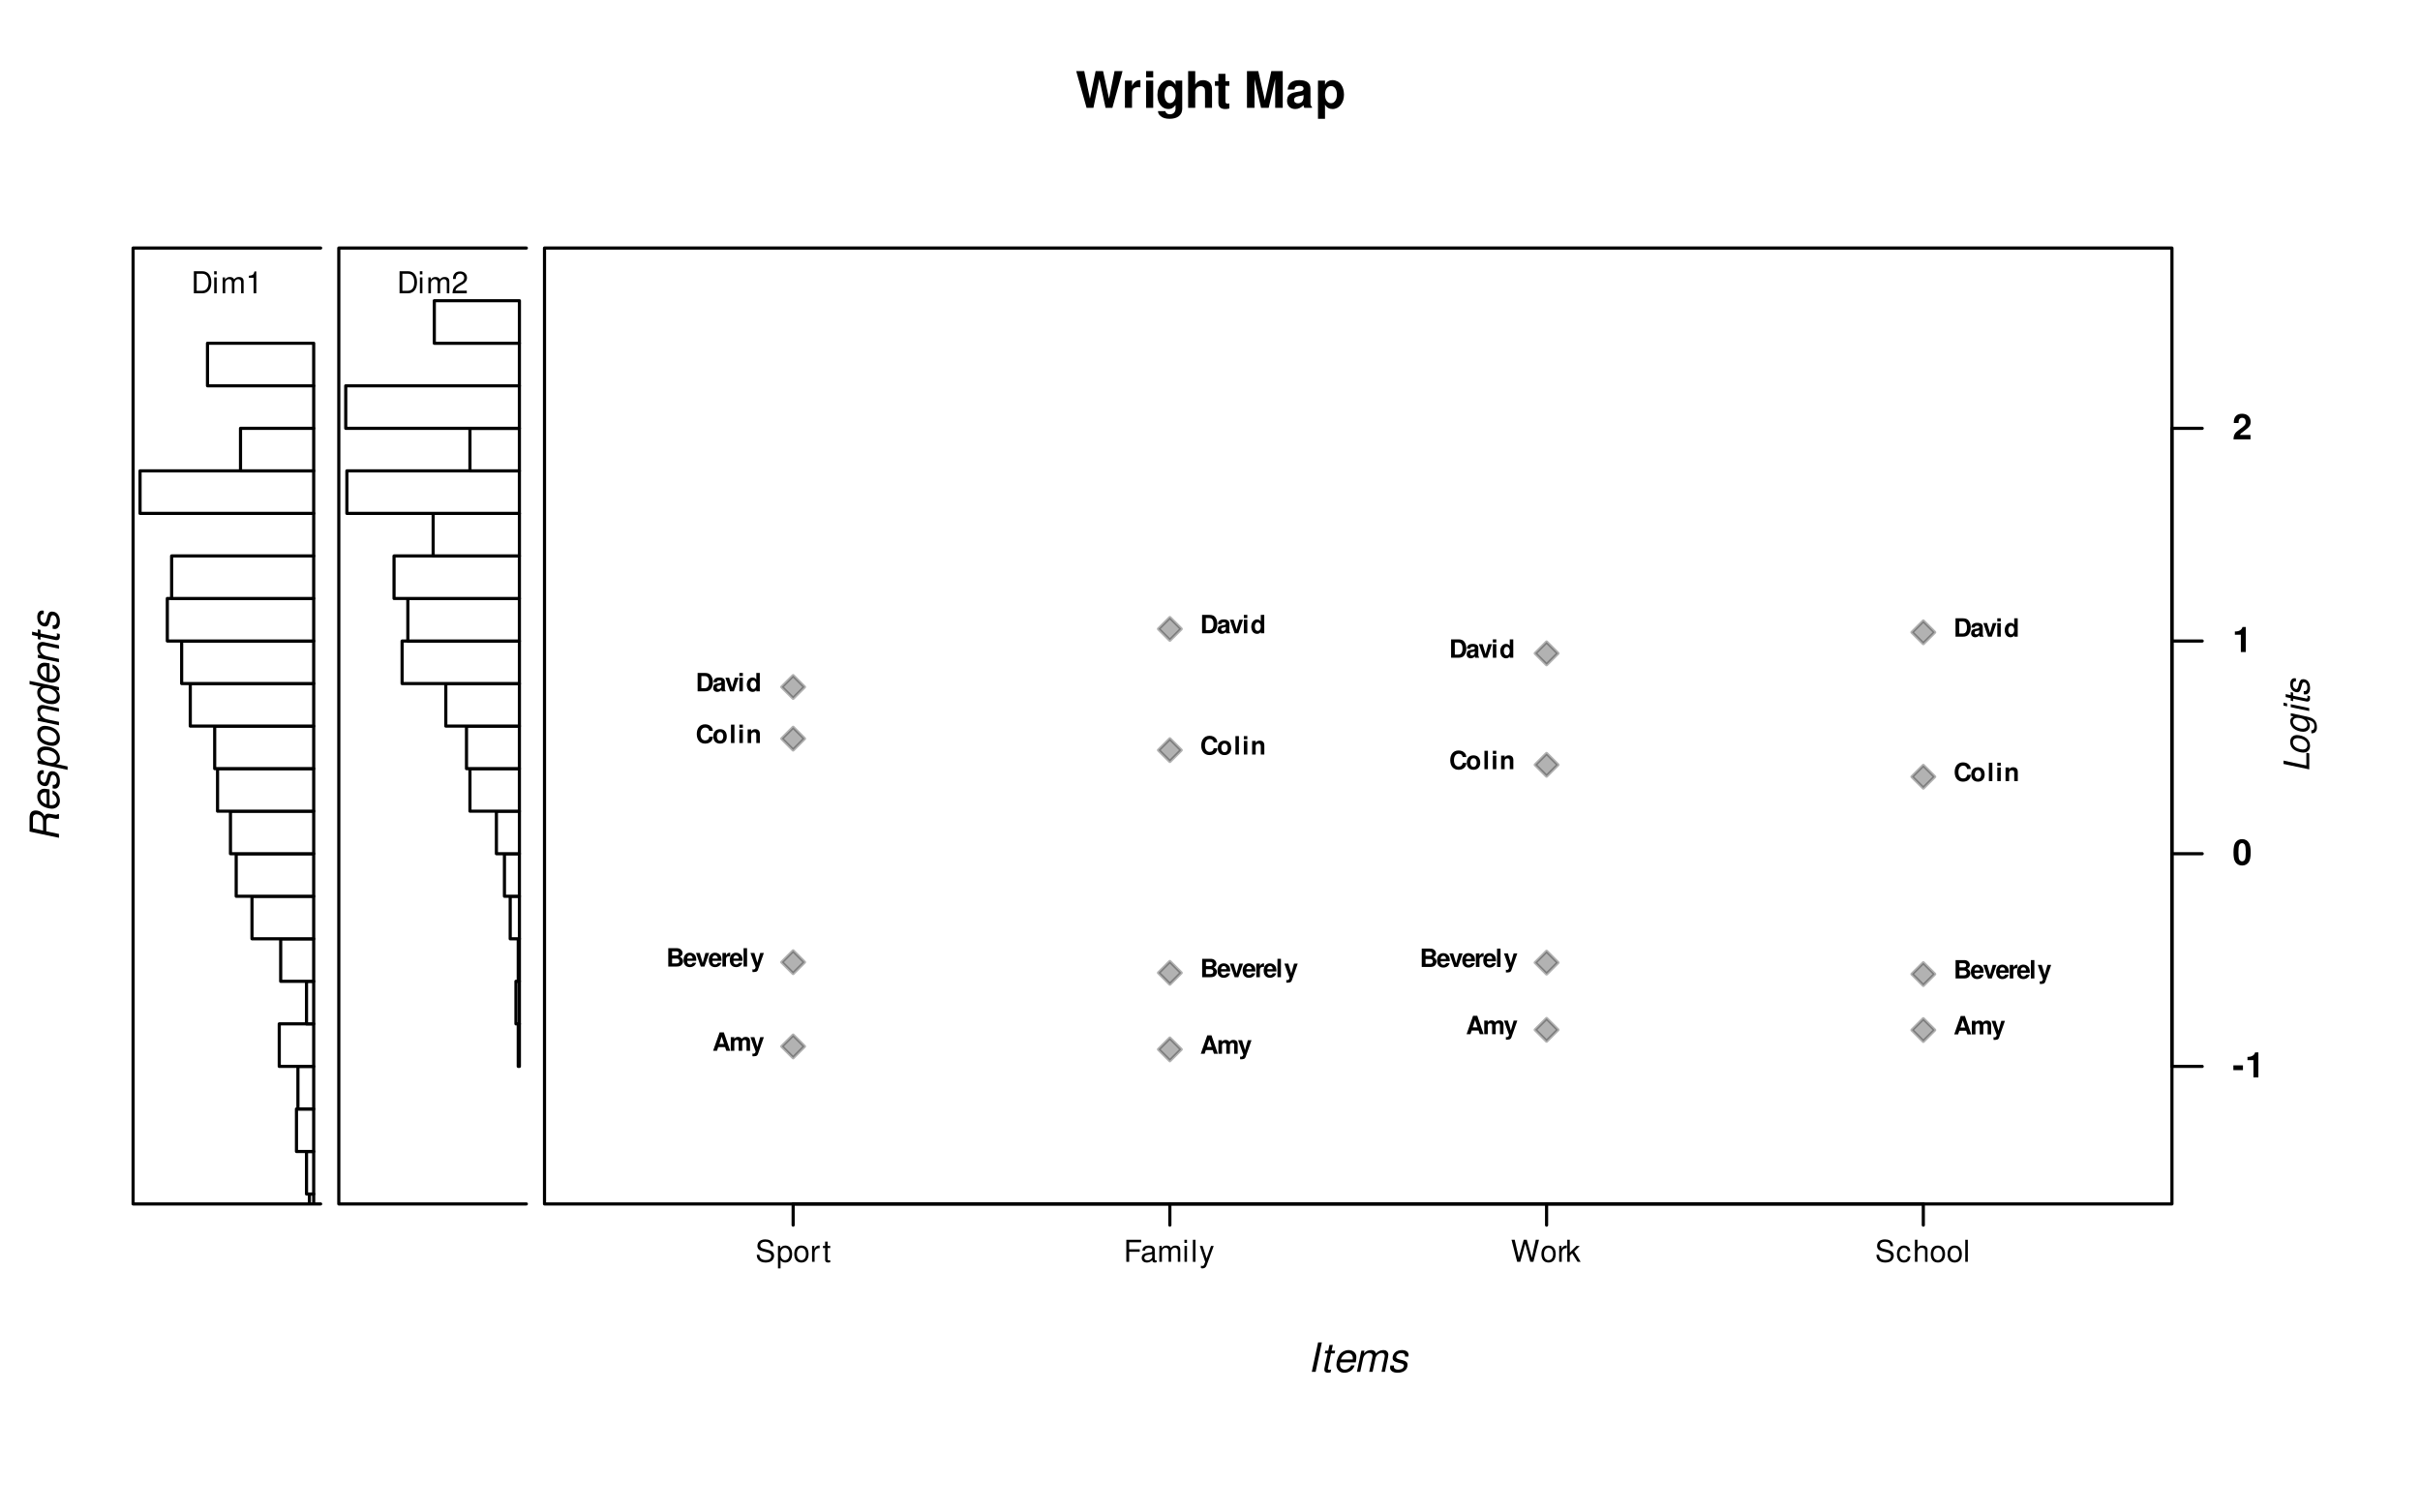 <?xml version="1.0" encoding="UTF-8"?>
<svg xmlns="http://www.w3.org/2000/svg" xmlns:xlink="http://www.w3.org/1999/xlink" width="576pt" height="360pt" viewBox="0 0 576 360" version="1.1">
<defs>
<g>
<symbol overflow="visible" id="glyph0-0">
<path style="stroke:none;" d=""/>
</symbol>
<symbol overflow="visible" id="glyph0-1">
<path style="stroke:none;" d="M 3.344 -7 L 2.453 -7 L 0.953 0 L 1.859 0 Z M 3.344 -7 "/>
</symbol>
<symbol overflow="visible" id="glyph0-2">
<path style="stroke:none;" d="M 3.516 -5.031 L 2.656 -5.031 L 2.953 -6.406 L 2.156 -6.406 L 1.859 -5.031 L 1.172 -5.031 L 1.031 -4.391 L 1.719 -4.391 L 0.953 -0.828 C 0.938 -0.734 0.938 -0.641 0.938 -0.531 C 0.938 -0.156 1.094 0.062 1.469 0.172 C 1.578 0.203 1.672 0.219 1.781 0.219 C 1.984 0.219 2.266 0.188 2.406 0.156 L 2.562 -0.547 C 2.25 -0.469 2.219 -0.469 2.094 -0.469 C 1.922 -0.469 1.797 -0.531 1.766 -0.656 C 1.75 -0.688 1.75 -0.703 1.75 -0.734 C 1.75 -0.766 1.766 -0.812 1.781 -0.859 L 2.516 -4.391 L 3.375 -4.391 Z M 3.516 -5.031 "/>
</symbol>
<symbol overflow="visible" id="glyph0-3">
<path style="stroke:none;" d="M 5.406 -2.25 C 5.531 -3 5.562 -3.219 5.562 -3.531 C 5.562 -4.469 4.766 -5.172 3.734 -5.172 C 2.891 -5.172 2.094 -4.781 1.609 -4.141 C 1.156 -3.531 0.812 -2.453 0.812 -1.656 C 0.812 -1.141 1.031 -0.609 1.406 -0.266 C 1.734 0.062 2.156 0.219 2.703 0.219 C 3.859 0.219 4.844 -0.484 5.141 -1.531 L 4.344 -1.531 C 3.984 -0.859 3.484 -0.516 2.844 -0.516 C 2.078 -0.516 1.656 -0.984 1.656 -1.797 C 1.656 -2.016 1.656 -2.094 1.703 -2.25 Z M 1.875 -2.938 C 2.125 -3.812 2.828 -4.438 3.609 -4.438 C 4.188 -4.438 4.578 -4.109 4.688 -3.547 C 4.703 -3.438 4.719 -3.344 4.719 -3.25 C 4.719 -3.172 4.703 -3.094 4.688 -2.938 Z M 1.875 -2.938 "/>
</symbol>
<symbol overflow="visible" id="glyph0-4">
<path style="stroke:none;" d="M 1.75 -5.031 L 0.688 0 L 1.484 0 L 2.156 -3.156 C 2.312 -3.891 2.969 -4.484 3.609 -4.484 C 4.016 -4.484 4.344 -4.266 4.391 -3.953 C 4.391 -3.922 4.391 -3.875 4.391 -3.812 C 4.391 -3.719 4.375 -3.594 4.359 -3.469 L 3.609 0 L 4.422 0 L 5.094 -3.156 C 5.25 -3.906 5.906 -4.484 6.594 -4.484 C 7.047 -4.484 7.328 -4.203 7.328 -3.734 C 7.328 -3.594 7.328 -3.594 7.25 -3.266 L 6.547 0 L 7.359 0 L 8.109 -3.578 C 8.141 -3.688 8.172 -4 8.172 -4.109 C 8.172 -4.359 8.062 -4.641 7.859 -4.844 C 7.656 -5.078 7.406 -5.172 6.953 -5.172 C 6.328 -5.172 5.781 -4.922 5.219 -4.375 C 5.125 -4.719 4.922 -4.953 4.641 -5.078 C 4.469 -5.141 4.281 -5.172 4.062 -5.172 C 3.391 -5.172 2.969 -4.984 2.344 -4.406 L 2.469 -5.031 Z M 1.75 -5.031 "/>
</symbol>
<symbol overflow="visible" id="glyph0-5">
<path style="stroke:none;" d="M 4.938 -3.625 C 4.984 -3.828 4.984 -3.922 4.984 -4.031 C 4.984 -4.703 4.359 -5.172 3.422 -5.172 C 2.734 -5.172 2.156 -4.969 1.75 -4.594 C 1.406 -4.266 1.188 -3.766 1.188 -3.312 C 1.188 -2.719 1.516 -2.453 2.5 -2.188 L 3.219 -2 C 3.531 -1.922 3.672 -1.859 3.766 -1.75 C 3.828 -1.672 3.891 -1.531 3.891 -1.438 C 3.891 -1.328 3.797 -1.078 3.703 -0.969 C 3.547 -0.781 3.266 -0.625 2.922 -0.562 C 2.781 -0.531 2.641 -0.516 2.516 -0.516 C 1.938 -0.516 1.609 -0.703 1.5 -1.062 C 1.484 -1.125 1.484 -1.188 1.484 -1.25 C 1.484 -1.312 1.484 -1.406 1.5 -1.5 L 0.641 -1.5 C 0.594 -1.281 0.578 -1.156 0.578 -1 C 0.578 -0.438 0.984 -0.016 1.656 0.141 C 1.875 0.188 2.125 0.219 2.375 0.219 C 3.797 0.219 4.734 -0.516 4.734 -1.656 C 4.734 -2.25 4.406 -2.547 3.562 -2.766 L 2.844 -2.938 C 2.391 -3.062 2.125 -3.219 2.047 -3.406 C 2.031 -3.438 2.031 -3.469 2.031 -3.516 C 2.031 -3.719 2.141 -3.953 2.312 -4.109 C 2.547 -4.344 2.828 -4.438 3.25 -4.438 C 3.703 -4.438 3.984 -4.297 4.094 -4.047 C 4.125 -3.984 4.141 -3.922 4.141 -3.844 C 4.141 -3.781 4.141 -3.703 4.125 -3.625 Z M 4.938 -3.625 "/>
</symbol>
<symbol overflow="visible" id="glyph1-0">
<path style="stroke:none;" d=""/>
</symbol>
<symbol overflow="visible" id="glyph1-1">
<path style="stroke:none;" d="M 2.5 -2.875 L 0.219 -2.875 L 0.219 -1.734 L 2.5 -1.734 Z M 2.5 -2.875 "/>
</symbol>
<symbol overflow="visible" id="glyph1-2">
<path style="stroke:none;" d="M 2 -4.109 L 2 0 L 3.172 0 L 3.172 -5.953 L 2.391 -5.953 C 2.203 -5.25 1.594 -4.891 0.578 -4.891 L 0.578 -4.109 Z M 2 -4.109 "/>
</symbol>
<symbol overflow="visible" id="glyph1-3">
<path style="stroke:none;" d="M 2.297 -6.094 C 1.656 -6.094 1.109 -5.812 0.75 -5.328 C 0.406 -4.859 0.25 -4.109 0.25 -2.938 C 0.25 -1.891 0.375 -1.141 0.672 -0.688 C 1.016 -0.125 1.594 0.188 2.297 0.188 C 2.938 0.188 3.469 -0.062 3.844 -0.562 C 4.172 -1.031 4.344 -1.797 4.344 -2.906 C 4.344 -4 4.219 -4.734 3.922 -5.203 C 3.578 -5.781 3 -6.094 2.297 -6.094 Z M 2.297 -5.141 C 2.594 -5.141 2.844 -4.969 2.984 -4.656 C 3.109 -4.406 3.172 -3.75 3.172 -2.938 C 3.172 -2.266 3.109 -1.609 3.016 -1.359 C 2.891 -1.016 2.625 -0.812 2.297 -0.812 C 1.984 -0.812 1.75 -0.969 1.609 -1.281 C 1.484 -1.531 1.422 -2.156 1.422 -2.953 C 1.422 -3.656 1.484 -4.328 1.578 -4.578 C 1.703 -4.938 1.953 -5.141 2.297 -5.141 Z M 2.297 -5.141 "/>
</symbol>
<symbol overflow="visible" id="glyph1-4">
<path style="stroke:none;" d="M 4.297 -1.047 L 1.781 -1.047 C 1.938 -1.375 2.125 -1.547 3 -2.172 C 4.031 -2.938 4.328 -3.375 4.328 -4.188 C 4.328 -5.344 3.531 -6.094 2.281 -6.094 C 1.047 -6.094 0.328 -5.359 0.328 -4.094 L 0.328 -3.891 L 1.469 -3.891 L 1.469 -4.078 C 1.469 -4.734 1.781 -5.125 2.312 -5.125 C 2.828 -5.125 3.156 -4.766 3.156 -4.172 C 3.156 -3.5 2.953 -3.266 1.625 -2.312 C 0.609 -1.625 0.297 -1.109 0.25 0 L 4.297 0 Z M 4.297 -1.047 "/>
</symbol>
<symbol overflow="visible" id="glyph2-0">
<path style="stroke:none;" d=""/>
</symbol>
<symbol overflow="visible" id="glyph2-1">
<path style="stroke:none;" d="M -6.125 -2.766 L -6.125 -1.969 L 0 -0.672 L 0 -4.484 L -0.688 -4.625 L -0.688 -1.609 Z M -6.125 -2.766 "/>
</symbol>
<symbol overflow="visible" id="glyph2-2">
<path style="stroke:none;" d="M -4.531 -3.234 C -4.531 -1.953 -3.719 -1.109 -2.172 -0.766 C -1.891 -0.703 -1.625 -0.672 -1.375 -0.672 C -0.453 -0.672 0.188 -1.312 0.188 -2.266 C 0.188 -3.062 -0.141 -3.703 -0.781 -4.172 C -1.312 -4.562 -2.234 -4.844 -2.953 -4.844 C -3.594 -4.844 -4.156 -4.516 -4.375 -4 C -4.484 -3.766 -4.531 -3.531 -4.531 -3.234 Z M -3.891 -3.125 C -3.891 -3.547 -3.672 -3.891 -3.328 -4.016 C -3.156 -4.078 -3 -4.109 -2.797 -4.109 C -1.844 -4.109 -0.922 -3.656 -0.609 -3.031 C -0.5 -2.828 -0.453 -2.625 -0.453 -2.375 C -0.453 -1.969 -0.672 -1.641 -1.016 -1.5 C -1.188 -1.453 -1.359 -1.406 -1.547 -1.406 C -1.938 -1.406 -2.375 -1.5 -2.766 -1.672 C -3.234 -1.859 -3.531 -2.125 -3.734 -2.5 C -3.828 -2.703 -3.891 -2.891 -3.891 -3.125 Z M -3.891 -3.125 "/>
</symbol>
<symbol overflow="visible" id="glyph2-3">
<path style="stroke:none;" d="M -4.406 -4.406 L -3.75 -4.266 C -4.141 -4.078 -4.344 -3.875 -4.469 -3.516 C -4.5 -3.391 -4.531 -3.25 -4.531 -3.109 C -4.531 -2.453 -4.219 -1.797 -3.688 -1.391 C -3.125 -0.938 -2.188 -0.625 -1.406 -0.625 C -0.75 -0.625 -0.25 -0.922 0 -1.422 C 0.094 -1.625 0.141 -1.844 0.141 -2.078 C 0.141 -2.609 -0.078 -3.094 -0.531 -3.516 L -0.375 -3.484 C 0.766 -3.25 1.234 -2.797 1.234 -1.906 C 1.234 -1.328 1 -0.984 0.625 -0.984 L 0.5 -0.984 L 0.5 -0.281 C 0.656 -0.281 0.734 -0.266 0.766 -0.266 C 1.219 -0.266 1.609 -0.609 1.75 -1.094 C 1.812 -1.297 1.828 -1.516 1.828 -1.75 C 1.828 -2.422 1.625 -3.016 1.266 -3.391 C 0.859 -3.812 0.359 -4.047 -0.719 -4.266 L -4.406 -5.047 Z M -3.891 -3.047 C -3.891 -3.406 -3.672 -3.719 -3.375 -3.844 C -3.219 -3.906 -3.047 -3.938 -2.844 -3.938 C -2.328 -3.938 -1.719 -3.797 -1.297 -3.562 C -0.781 -3.281 -0.469 -2.781 -0.469 -2.281 C -0.469 -1.719 -0.875 -1.359 -1.547 -1.359 C -1.969 -1.359 -2.375 -1.453 -2.781 -1.625 C -3.25 -1.828 -3.531 -2.078 -3.734 -2.438 C -3.844 -2.641 -3.891 -2.812 -3.891 -3.047 Z M -3.891 -3.047 "/>
</symbol>
<symbol overflow="visible" id="glyph2-4">
<path style="stroke:none;" d="M -4.406 -2.188 L -4.406 -1.484 L 0 -0.562 L 0 -1.266 Z M -6.125 -2.562 L -6.125 -1.859 L -5.266 -1.672 L -5.266 -2.375 Z M -6.125 -2.562 "/>
</symbol>
<symbol overflow="visible" id="glyph2-5">
<path style="stroke:none;" d="M -4.406 -3.078 L -4.406 -2.328 L -5.609 -2.594 L -5.609 -1.891 L -4.406 -1.625 L -4.406 -1.031 L -3.844 -0.906 L -3.844 -1.5 L -0.734 -0.844 C -0.641 -0.828 -0.562 -0.812 -0.469 -0.812 C -0.141 -0.812 0.062 -0.953 0.156 -1.281 C 0.172 -1.375 0.188 -1.469 0.188 -1.562 C 0.188 -1.734 0.172 -1.984 0.141 -2.109 L -0.484 -2.25 C -0.406 -1.969 -0.406 -1.953 -0.406 -1.844 C -0.406 -1.688 -0.469 -1.578 -0.578 -1.547 C -0.609 -1.531 -0.609 -1.531 -0.641 -1.531 C -0.672 -1.531 -0.703 -1.547 -0.75 -1.562 L -3.844 -2.203 L -3.844 -2.953 Z M -4.406 -3.078 "/>
</symbol>
<symbol overflow="visible" id="glyph2-6">
<path style="stroke:none;" d="M -3.172 -4.328 C -3.359 -4.359 -3.438 -4.375 -3.531 -4.375 C -4.125 -4.375 -4.531 -3.812 -4.531 -3 C -4.531 -2.391 -4.359 -1.891 -4.031 -1.531 C -3.734 -1.234 -3.297 -1.031 -2.906 -1.031 C -2.391 -1.031 -2.141 -1.328 -1.922 -2.188 L -1.75 -2.812 C -1.688 -3.094 -1.625 -3.219 -1.531 -3.297 C -1.469 -3.359 -1.344 -3.406 -1.266 -3.406 C -1.156 -3.406 -0.953 -3.328 -0.844 -3.25 C -0.688 -3.109 -0.547 -2.859 -0.484 -2.562 C -0.469 -2.438 -0.453 -2.312 -0.453 -2.203 C -0.453 -1.703 -0.609 -1.406 -0.922 -1.312 C -0.984 -1.297 -1.047 -1.297 -1.094 -1.297 C -1.156 -1.297 -1.234 -1.297 -1.312 -1.312 L -1.312 -0.562 C -1.125 -0.516 -1.016 -0.516 -0.875 -0.516 C -0.375 -0.516 -0.016 -0.859 0.125 -1.453 C 0.172 -1.641 0.188 -1.859 0.188 -2.078 C 0.188 -3.328 -0.453 -4.141 -1.453 -4.141 C -1.969 -4.141 -2.234 -3.859 -2.422 -3.125 L -2.578 -2.484 C -2.688 -2.094 -2.812 -1.859 -2.984 -1.797 C -3.016 -1.781 -3.047 -1.781 -3.078 -1.781 C -3.25 -1.781 -3.469 -1.875 -3.609 -2.031 C -3.797 -2.234 -3.891 -2.484 -3.891 -2.844 C -3.891 -3.25 -3.766 -3.484 -3.547 -3.594 C -3.5 -3.609 -3.438 -3.625 -3.359 -3.625 C -3.312 -3.625 -3.25 -3.625 -3.172 -3.609 Z M -3.172 -4.328 "/>
</symbol>
<symbol overflow="visible" id="glyph3-0">
<path style="stroke:none;" d=""/>
</symbol>
<symbol overflow="visible" id="glyph3-1">
<path style="stroke:none;" d="M 3 -0.875 L 3.297 0 L 4.219 0 L 2.703 -4.375 L 1.703 -4.375 L 0.156 0 L 1.078 0 L 1.375 -0.875 Z M 2.766 -1.625 L 1.625 -1.625 L 2.188 -3.344 Z M 2.766 -1.625 "/>
</symbol>
<symbol overflow="visible" id="glyph3-2">
<path style="stroke:none;" d="M 0.359 -3.234 L 0.359 0 L 1.203 0 L 1.203 -1.938 C 1.203 -2.344 1.422 -2.578 1.781 -2.578 C 2.062 -2.578 2.234 -2.422 2.234 -2.156 L 2.234 0 L 3.078 0 L 3.078 -1.938 C 3.078 -2.344 3.281 -2.578 3.641 -2.578 C 3.938 -2.578 4.109 -2.422 4.109 -2.156 L 4.109 0 L 4.938 0 L 4.938 -2.297 C 4.938 -2.922 4.562 -3.297 3.906 -3.297 C 3.5 -3.297 3.219 -3.156 2.969 -2.812 C 2.812 -3.125 2.484 -3.297 2.078 -3.297 C 1.703 -3.297 1.469 -3.172 1.188 -2.844 L 1.188 -3.234 Z M 0.359 -3.234 "/>
</symbol>
<symbol overflow="visible" id="glyph3-3">
<path style="stroke:none;" d="M 2.359 -3.234 L 1.688 -0.875 L 0.984 -3.234 L 0.047 -3.234 L 1.266 0.125 C 1.266 0.469 1.047 0.703 0.734 0.703 C 0.672 0.703 0.625 0.688 0.516 0.656 L 0.516 1.297 C 0.641 1.312 0.719 1.312 0.812 1.312 C 1.031 1.312 1.266 1.266 1.422 1.219 C 1.656 1.109 1.766 0.984 1.891 0.594 L 3.234 -3.234 Z M 2.359 -3.234 "/>
</symbol>
<symbol overflow="visible" id="glyph3-4">
<path style="stroke:none;" d="M 0.484 0 L 2.453 0 C 2.969 0 3.297 -0.094 3.562 -0.312 C 3.828 -0.547 4 -0.906 4 -1.266 C 4 -1.688 3.766 -2.031 3.266 -2.328 C 3.703 -2.594 3.875 -2.844 3.875 -3.219 C 3.875 -3.531 3.719 -3.844 3.469 -4.062 C 3.219 -4.281 2.906 -4.375 2.438 -4.375 L 0.484 -4.375 Z M 1.391 -3.625 L 2.375 -3.625 C 2.797 -3.625 3 -3.453 3 -3.125 C 3 -2.797 2.797 -2.641 2.375 -2.641 L 1.391 -2.641 Z M 1.391 -1.891 L 2.469 -1.891 C 2.906 -1.891 3.125 -1.688 3.125 -1.312 C 3.125 -0.938 2.906 -0.75 2.469 -0.75 L 1.391 -0.75 Z M 1.391 -1.891 "/>
</symbol>
<symbol overflow="visible" id="glyph3-5">
<path style="stroke:none;" d="M 3.141 -1.359 C 3.156 -1.422 3.156 -1.453 3.156 -1.5 C 3.156 -1.828 3.109 -2.125 3.031 -2.359 C 2.812 -2.938 2.281 -3.297 1.625 -3.297 C 0.703 -3.297 0.125 -2.625 0.125 -1.531 C 0.125 -0.5 0.703 0.141 1.609 0.141 C 2.344 0.141 2.922 -0.266 3.109 -0.906 L 2.281 -0.906 C 2.188 -0.656 1.953 -0.5 1.641 -0.5 C 1.406 -0.5 1.219 -0.609 1.094 -0.781 C 1.016 -0.906 0.984 -1.047 0.969 -1.359 Z M 0.984 -1.906 C 1.031 -2.406 1.25 -2.656 1.625 -2.656 C 2 -2.656 2.234 -2.391 2.281 -1.906 Z M 0.984 -1.906 "/>
</symbol>
<symbol overflow="visible" id="glyph3-6">
<path style="stroke:none;" d="M 2.094 0 L 3.219 -3.234 L 2.328 -3.234 L 1.672 -0.875 L 0.969 -3.234 L 0.078 -3.234 L 1.219 0 Z M 2.094 0 "/>
</symbol>
<symbol overflow="visible" id="glyph3-7">
<path style="stroke:none;" d="M 0.375 -3.234 L 0.375 0 L 1.219 0 L 1.219 -1.719 C 1.219 -2.219 1.469 -2.453 1.953 -2.453 C 2.047 -2.453 2.109 -2.453 2.219 -2.438 L 2.219 -3.281 C 2.172 -3.297 2.156 -3.297 2.125 -3.297 C 1.734 -3.297 1.406 -3.047 1.219 -2.609 L 1.219 -3.234 Z M 0.375 -3.234 "/>
</symbol>
<symbol overflow="visible" id="glyph3-8">
<path style="stroke:none;" d="M 1.234 -4.375 L 0.406 -4.375 L 0.406 0 L 1.234 0 Z M 1.234 -4.375 "/>
</symbol>
<symbol overflow="visible" id="glyph3-9">
<path style="stroke:none;" d="M 4.094 -2.891 C 4.062 -3.266 3.984 -3.516 3.797 -3.75 C 3.469 -4.203 2.922 -4.453 2.266 -4.453 C 1.031 -4.453 0.266 -3.562 0.266 -2.141 C 0.266 -0.734 1.031 0.141 2.25 0.141 C 3.344 0.141 4.062 -0.484 4.109 -1.5 L 3.234 -1.5 C 3.172 -0.938 2.828 -0.625 2.266 -0.625 C 1.578 -0.625 1.156 -1.188 1.156 -2.141 C 1.156 -3.109 1.594 -3.672 2.297 -3.672 C 2.812 -3.672 3.109 -3.422 3.234 -2.891 Z M 4.094 -2.891 "/>
</symbol>
<symbol overflow="visible" id="glyph3-10">
<path style="stroke:none;" d="M 1.812 -3.297 C 0.812 -3.297 0.203 -2.641 0.203 -1.578 C 0.203 -0.516 0.812 0.141 1.812 0.141 C 2.797 0.141 3.406 -0.516 3.406 -1.547 C 3.406 -2.656 2.812 -3.297 1.812 -3.297 Z M 1.812 -2.609 C 2.281 -2.609 2.578 -2.203 2.578 -1.562 C 2.578 -0.953 2.266 -0.547 1.812 -0.547 C 1.359 -0.547 1.047 -0.953 1.047 -1.578 C 1.047 -2.203 1.359 -2.609 1.812 -2.609 Z M 1.812 -2.609 "/>
</symbol>
<symbol overflow="visible" id="glyph3-11">
<path style="stroke:none;" d="M 1.234 -3.234 L 0.406 -3.234 L 0.406 0 L 1.234 0 Z M 1.234 -4.375 L 0.406 -4.375 L 0.406 -3.625 L 1.234 -3.625 Z M 1.234 -4.375 "/>
</symbol>
<symbol overflow="visible" id="glyph3-12">
<path style="stroke:none;" d="M 0.375 -3.234 L 0.375 0 L 1.219 0 L 1.219 -1.938 C 1.219 -2.328 1.484 -2.578 1.891 -2.578 C 2.25 -2.578 2.438 -2.375 2.438 -2 L 2.438 0 L 3.281 0 L 3.281 -2.172 C 3.281 -2.891 2.891 -3.297 2.188 -3.297 C 1.75 -3.297 1.453 -3.141 1.219 -2.766 L 1.219 -3.234 Z M 0.375 -3.234 "/>
</symbol>
<symbol overflow="visible" id="glyph3-13">
<path style="stroke:none;" d="M 0.469 0 L 2.172 0 C 2.844 0 3.266 -0.156 3.562 -0.516 C 3.906 -0.922 4.094 -1.5 4.094 -2.188 C 4.094 -2.875 3.906 -3.453 3.562 -3.875 C 3.266 -4.219 2.844 -4.375 2.172 -4.375 L 0.469 -4.375 Z M 1.359 -0.75 L 1.359 -3.625 L 2.172 -3.625 C 2.844 -3.625 3.188 -3.156 3.188 -2.188 C 3.188 -1.219 2.844 -0.75 2.172 -0.75 Z M 1.359 -0.75 "/>
</symbol>
<symbol overflow="visible" id="glyph3-14">
<path style="stroke:none;" d="M 3.141 -0.109 C 3 -0.234 2.953 -0.344 2.953 -0.5 L 2.953 -2.297 C 2.953 -2.953 2.5 -3.297 1.625 -3.297 C 0.75 -3.297 0.297 -2.922 0.234 -2.172 L 1.047 -2.172 C 1.094 -2.516 1.234 -2.609 1.641 -2.609 C 1.969 -2.609 2.125 -2.516 2.125 -2.297 C 2.125 -2.188 2.078 -2.094 1.984 -2.047 C 1.875 -1.984 1.875 -1.984 1.453 -1.906 L 1.125 -1.859 C 0.484 -1.75 0.172 -1.422 0.172 -0.828 C 0.172 -0.25 0.562 0.141 1.156 0.141 C 1.516 0.141 1.844 -0.016 2.141 -0.328 C 2.141 -0.156 2.156 -0.094 2.234 0 L 3.141 0 Z M 2.125 -1.297 C 2.125 -0.812 1.891 -0.547 1.469 -0.547 C 1.188 -0.547 1.016 -0.688 1.016 -0.938 C 1.016 -1.188 1.141 -1.297 1.484 -1.375 L 1.781 -1.422 C 2 -1.469 2.031 -1.484 2.125 -1.531 Z M 2.125 -1.297 "/>
</symbol>
<symbol overflow="visible" id="glyph3-15">
<path style="stroke:none;" d="M 2.438 0 L 3.266 0 L 3.266 -4.375 L 2.438 -4.375 L 2.438 -2.812 C 2.219 -3.141 1.938 -3.297 1.531 -3.297 C 0.766 -3.297 0.172 -2.547 0.172 -1.578 C 0.172 -1.141 0.312 -0.688 0.516 -0.375 C 0.75 -0.062 1.141 0.141 1.531 0.141 C 1.938 0.141 2.219 0 2.438 -0.328 Z M 1.719 -2.594 C 2.141 -2.594 2.438 -2.188 2.438 -1.562 C 2.438 -0.969 2.141 -0.562 1.719 -0.562 C 1.297 -0.562 1.016 -0.984 1.016 -1.578 C 1.016 -2.172 1.297 -2.594 1.719 -2.594 Z M 1.719 -2.594 "/>
</symbol>
<symbol overflow="visible" id="glyph4-0">
<path style="stroke:none;" d=""/>
</symbol>
<symbol overflow="visible" id="glyph4-1">
<path style="stroke:none;" d="M 4.297 -3.703 C 4.297 -4.062 4.266 -4.172 4.156 -4.422 C 3.875 -5.016 3.25 -5.344 2.375 -5.344 C 1.219 -5.344 0.5 -4.75 0.5 -3.797 C 0.5 -3.156 0.844 -2.75 1.531 -2.578 L 2.844 -2.219 C 3.516 -2.047 3.797 -1.781 3.797 -1.375 C 3.797 -1.094 3.656 -0.812 3.422 -0.641 C 3.219 -0.5 2.891 -0.422 2.469 -0.422 C 1.891 -0.422 1.5 -0.562 1.25 -0.859 C 1.062 -1.094 0.969 -1.344 0.984 -1.672 L 0.344 -1.672 C 0.359 -1.188 0.453 -0.875 0.656 -0.578 C 1.016 -0.094 1.625 0.172 2.422 0.172 C 3.047 0.172 3.562 0.016 3.891 -0.234 C 4.25 -0.516 4.469 -0.984 4.469 -1.438 C 4.469 -2.094 4.062 -2.562 3.359 -2.766 L 2.031 -3.109 C 1.406 -3.281 1.172 -3.484 1.172 -3.891 C 1.172 -4.422 1.641 -4.781 2.344 -4.781 C 3.188 -4.781 3.656 -4.406 3.656 -3.703 Z M 4.297 -3.703 "/>
</symbol>
<symbol overflow="visible" id="glyph4-2">
<path style="stroke:none;" d="M 0.391 1.562 L 1 1.562 L 1 -0.391 C 1.312 0 1.656 0.172 2.156 0.172 C 3.141 0.172 3.766 -0.625 3.766 -1.828 C 3.766 -3.094 3.141 -3.875 2.141 -3.875 C 1.641 -3.875 1.219 -3.656 0.938 -3.203 L 0.938 -3.781 L 0.391 -3.781 Z M 2.047 -3.328 C 2.703 -3.328 3.141 -2.734 3.141 -1.844 C 3.141 -0.984 2.703 -0.391 2.047 -0.391 C 1.406 -0.391 1 -0.969 1 -1.859 C 1 -2.75 1.406 -3.328 2.047 -3.328 Z M 2.047 -3.328 "/>
</symbol>
<symbol overflow="visible" id="glyph4-3">
<path style="stroke:none;" d="M 1.953 -3.875 C 0.891 -3.875 0.266 -3.125 0.266 -1.859 C 0.266 -0.578 0.891 0.172 1.969 0.172 C 3.031 0.172 3.672 -0.594 3.672 -1.828 C 3.672 -3.141 3.047 -3.875 1.953 -3.875 Z M 1.969 -3.328 C 2.641 -3.328 3.047 -2.766 3.047 -1.844 C 3.047 -0.938 2.625 -0.391 1.969 -0.391 C 1.297 -0.391 0.891 -0.938 0.891 -1.859 C 0.891 -2.766 1.297 -3.328 1.969 -3.328 Z M 1.969 -3.328 "/>
</symbol>
<symbol overflow="visible" id="glyph4-4">
<path style="stroke:none;" d="M 0.5 -3.781 L 0.5 0 L 1.109 0 L 1.109 -1.953 C 1.109 -2.859 1.484 -3.266 2.312 -3.25 L 2.312 -3.859 C 2.219 -3.875 2.156 -3.875 2.078 -3.875 C 1.688 -3.875 1.391 -3.656 1.047 -3.094 L 1.047 -3.781 Z M 0.5 -3.781 "/>
</symbol>
<symbol overflow="visible" id="glyph4-5">
<path style="stroke:none;" d="M 1.828 -3.781 L 1.203 -3.781 L 1.203 -4.812 L 0.609 -4.812 L 0.609 -3.781 L 0.094 -3.781 L 0.094 -3.281 L 0.609 -3.281 L 0.609 -0.438 C 0.609 -0.047 0.875 0.172 1.344 0.172 C 1.5 0.172 1.625 0.156 1.828 0.109 L 1.828 -0.391 C 1.75 -0.375 1.656 -0.359 1.547 -0.359 C 1.281 -0.359 1.203 -0.438 1.203 -0.703 L 1.203 -3.281 L 1.828 -3.281 Z M 1.828 -3.781 "/>
</symbol>
<symbol overflow="visible" id="glyph4-6">
<path style="stroke:none;" d="M 1.312 -2.391 L 3.828 -2.391 L 3.828 -2.984 L 1.312 -2.984 L 1.312 -4.656 L 4.172 -4.656 L 4.172 -5.25 L 0.641 -5.25 L 0.641 0 L 1.312 0 Z M 1.312 -2.391 "/>
</symbol>
<symbol overflow="visible" id="glyph4-7">
<path style="stroke:none;" d="M 3.859 -0.359 C 3.781 -0.344 3.766 -0.344 3.719 -0.344 C 3.516 -0.344 3.406 -0.453 3.406 -0.641 L 3.406 -2.859 C 3.406 -3.516 2.906 -3.875 1.984 -3.875 C 1.422 -3.875 0.984 -3.719 0.734 -3.438 C 0.547 -3.25 0.484 -3.031 0.469 -2.656 L 1.078 -2.656 C 1.125 -3.125 1.391 -3.328 1.953 -3.328 C 2.5 -3.328 2.797 -3.125 2.797 -2.766 L 2.797 -2.609 C 2.797 -2.344 2.672 -2.25 2.172 -2.188 C 1.328 -2.078 1.203 -2.047 0.969 -1.953 C 0.531 -1.766 0.297 -1.438 0.297 -0.953 C 0.297 -0.266 0.781 0.172 1.547 0.172 C 2.016 0.172 2.406 0 2.828 -0.391 C 2.859 0 3.047 0.172 3.438 0.172 C 3.578 0.172 3.656 0.156 3.859 0.094 Z M 2.797 -1.188 C 2.797 -0.984 2.75 -0.859 2.562 -0.703 C 2.312 -0.469 2.031 -0.359 1.672 -0.359 C 1.203 -0.359 0.922 -0.578 0.922 -0.969 C 0.922 -1.359 1.188 -1.562 1.844 -1.656 C 2.484 -1.75 2.594 -1.766 2.797 -1.859 Z M 2.797 -1.188 "/>
</symbol>
<symbol overflow="visible" id="glyph4-8">
<path style="stroke:none;" d="M 0.5 -3.781 L 0.5 0 L 1.109 0 L 1.109 -2.375 C 1.109 -2.922 1.5 -3.359 2 -3.359 C 2.438 -3.359 2.688 -3.078 2.688 -2.594 L 2.688 0 L 3.297 0 L 3.297 -2.375 C 3.297 -2.922 3.688 -3.359 4.188 -3.359 C 4.625 -3.359 4.891 -3.078 4.891 -2.594 L 4.891 0 L 5.484 0 L 5.484 -2.828 C 5.484 -3.516 5.094 -3.875 4.391 -3.875 C 3.891 -3.875 3.594 -3.734 3.234 -3.312 C 3.016 -3.703 2.703 -3.875 2.219 -3.875 C 1.719 -3.875 1.375 -3.688 1.062 -3.234 L 1.062 -3.781 Z M 0.5 -3.781 "/>
</symbol>
<symbol overflow="visible" id="glyph4-9">
<path style="stroke:none;" d="M 1.078 -3.781 L 0.484 -3.781 L 0.484 0 L 1.078 0 Z M 1.078 -5.25 L 0.469 -5.25 L 0.469 -4.5 L 1.078 -4.5 Z M 1.078 -5.25 "/>
</symbol>
<symbol overflow="visible" id="glyph4-10">
<path style="stroke:none;" d="M 1.094 -5.25 L 0.484 -5.25 L 0.484 0 L 1.094 0 Z M 1.094 -5.25 "/>
</symbol>
<symbol overflow="visible" id="glyph4-11">
<path style="stroke:none;" d="M 2.797 -3.781 L 1.75 -0.828 L 0.781 -3.781 L 0.141 -3.781 L 1.422 0.016 L 1.188 0.609 C 1.094 0.875 0.953 0.984 0.703 0.984 C 0.609 0.984 0.516 0.969 0.391 0.938 L 0.391 1.484 C 0.516 1.547 0.641 1.562 0.797 1.562 C 0.984 1.562 1.203 1.5 1.359 1.391 C 1.547 1.25 1.656 1.094 1.766 0.797 L 3.438 -3.781 Z M 2.797 -3.781 "/>
</symbol>
<symbol overflow="visible" id="glyph4-12">
<path style="stroke:none;" d="M 5.359 0 L 6.688 -5.25 L 5.938 -5.25 L 4.984 -0.984 L 3.781 -5.25 L 3.062 -5.25 L 1.891 -0.984 L 0.906 -5.25 L 0.156 -5.25 L 1.5 0 L 2.234 0 L 3.422 -4.312 L 4.625 0 Z M 5.359 0 "/>
</symbol>
<symbol overflow="visible" id="glyph4-13">
<path style="stroke:none;" d="M 1.016 -5.25 L 0.422 -5.25 L 0.422 0 L 1.016 0 L 1.016 -1.469 L 1.594 -2.047 L 2.875 0 L 3.609 0 L 2.078 -2.469 L 3.391 -3.781 L 2.609 -3.781 L 1.016 -2.172 Z M 1.016 -5.25 "/>
</symbol>
<symbol overflow="visible" id="glyph4-14">
<path style="stroke:none;" d="M 3.391 -2.5 C 3.359 -2.875 3.281 -3.109 3.141 -3.328 C 2.875 -3.672 2.422 -3.875 1.906 -3.875 C 0.875 -3.875 0.219 -3.078 0.219 -1.828 C 0.219 -0.609 0.875 0.172 1.891 0.172 C 2.797 0.172 3.359 -0.375 3.438 -1.297 L 2.828 -1.297 C 2.734 -0.688 2.422 -0.391 1.906 -0.391 C 1.25 -0.391 0.844 -0.922 0.844 -1.828 C 0.844 -2.766 1.234 -3.328 1.891 -3.328 C 2.406 -3.328 2.719 -3.031 2.781 -2.5 Z M 3.391 -2.5 "/>
</symbol>
<symbol overflow="visible" id="glyph4-15">
<path style="stroke:none;" d="M 0.5 -5.25 L 0.5 0 L 1.109 0 L 1.109 -2.078 C 1.109 -2.859 1.5 -3.359 2.125 -3.359 C 2.328 -3.359 2.516 -3.297 2.656 -3.188 C 2.828 -3.062 2.906 -2.875 2.906 -2.609 L 2.906 0 L 3.5 0 L 3.5 -2.859 C 3.5 -3.484 3.047 -3.875 2.312 -3.875 C 1.781 -3.875 1.453 -3.719 1.109 -3.25 L 1.109 -5.25 Z M 0.5 -5.25 "/>
</symbol>
<symbol overflow="visible" id="glyph4-16">
<path style="stroke:none;" d="M 0.641 0 L 2.672 0 C 3.984 0 4.797 -1 4.797 -2.625 C 4.797 -4.25 4 -5.25 2.672 -5.25 L 0.641 -5.25 Z M 1.312 -0.594 L 1.312 -4.656 L 2.547 -4.656 C 3.594 -4.656 4.141 -3.969 4.141 -2.625 C 4.141 -1.297 3.594 -0.594 2.547 -0.594 Z M 1.312 -0.594 "/>
</symbol>
<symbol overflow="visible" id="glyph4-17">
<path style="stroke:none;" d="M 1.859 -3.703 L 1.859 0 L 2.5 0 L 2.5 -5.203 L 2.078 -5.203 C 1.859 -4.406 1.719 -4.297 0.734 -4.172 L 0.734 -3.703 Z M 1.859 -3.703 "/>
</symbol>
<symbol overflow="visible" id="glyph4-18">
<path style="stroke:none;" d="M 3.641 -0.625 L 0.953 -0.625 C 1.016 -1.062 1.25 -1.328 1.875 -1.719 L 2.594 -2.125 C 3.312 -2.516 3.688 -3.047 3.688 -3.688 C 3.688 -4.125 3.516 -4.531 3.203 -4.797 C 2.906 -5.078 2.531 -5.203 2.047 -5.203 C 1.391 -5.203 0.922 -4.984 0.641 -4.531 C 0.453 -4.25 0.375 -3.938 0.359 -3.406 L 1 -3.406 C 1.016 -3.766 1.062 -3.969 1.141 -4.141 C 1.312 -4.453 1.641 -4.656 2.031 -4.656 C 2.594 -4.656 3.031 -4.234 3.031 -3.672 C 3.031 -3.25 2.797 -2.891 2.344 -2.641 L 1.672 -2.25 C 0.609 -1.641 0.297 -1.141 0.25 0 L 3.641 0 Z M 3.641 -0.625 "/>
</symbol>
<symbol overflow="visible" id="glyph5-0">
<path style="stroke:none;" d=""/>
</symbol>
<symbol overflow="visible" id="glyph5-1">
<path style="stroke:none;" d="M 8.766 0 L 11.188 -8.75 L 9.281 -8.75 L 7.969 -2.188 L 6.547 -8.75 L 4.781 -8.75 L 3.422 -2.203 L 2.062 -8.75 L 0.156 -8.75 L 2.625 0 L 4.25 0 L 5.672 -6.828 L 7.141 0 Z M 8.766 0 "/>
</symbol>
<symbol overflow="visible" id="glyph5-2">
<path style="stroke:none;" d="M 0.75 -6.484 L 0.75 0 L 2.438 0 L 2.438 -3.438 C 2.438 -4.422 2.922 -4.922 3.906 -4.922 C 4.094 -4.922 4.219 -4.906 4.438 -4.875 L 4.438 -6.578 C 4.344 -6.594 4.312 -6.594 4.234 -6.594 C 3.469 -6.594 2.812 -6.078 2.438 -5.203 L 2.438 -6.484 Z M 0.75 -6.484 "/>
</symbol>
<symbol overflow="visible" id="glyph5-3">
<path style="stroke:none;" d="M 2.484 -6.484 L 0.797 -6.484 L 0.797 0 L 2.484 0 Z M 2.484 -8.75 L 0.797 -8.75 L 0.797 -7.25 L 2.484 -7.25 Z M 2.484 -8.75 "/>
</symbol>
<symbol overflow="visible" id="glyph5-4">
<path style="stroke:none;" d="M 4.797 -6.484 L 4.797 -5.484 C 4.328 -6.234 3.812 -6.594 3.125 -6.594 C 2.562 -6.594 1.922 -6.297 1.469 -5.828 C 0.828 -5.156 0.484 -4.219 0.484 -3.078 C 0.484 -1.094 1.547 0.281 3.094 0.281 C 3.797 0.281 4.219 0.047 4.797 -0.656 L 4.797 0.219 C 4.797 1 4.25 1.531 3.453 1.531 C 2.859 1.531 2.484 1.266 2.359 0.781 L 0.625 0.781 C 0.641 1.281 0.812 1.625 1.266 1.984 C 1.781 2.406 2.484 2.609 3.391 2.609 C 5.266 2.609 6.391 1.719 6.391 0.219 L 6.391 -6.484 Z M 3.438 -5.188 C 4.234 -5.188 4.828 -4.312 4.828 -3.109 C 4.828 -1.938 4.266 -1.125 3.422 -1.125 C 2.688 -1.125 2.172 -1.938 2.172 -3.109 C 2.172 -4.328 2.688 -5.188 3.438 -5.188 Z M 3.438 -5.188 "/>
</symbol>
<symbol overflow="visible" id="glyph5-5">
<path style="stroke:none;" d="M 0.797 -8.75 L 0.797 0 L 2.484 0 L 2.484 -3.891 C 2.484 -4.625 3.031 -5.156 3.781 -5.156 C 4.156 -5.156 4.422 -5.031 4.625 -4.766 C 4.781 -4.547 4.812 -4.375 4.812 -3.953 L 4.812 0 L 6.484 0 L 6.484 -4.344 C 6.484 -5.141 6.281 -5.719 5.828 -6.094 C 5.453 -6.406 4.922 -6.594 4.375 -6.594 C 3.547 -6.594 2.953 -6.266 2.484 -5.547 L 2.484 -8.75 Z M 0.797 -8.75 "/>
</symbol>
<symbol overflow="visible" id="glyph5-6">
<path style="stroke:none;" d="M 3.609 -6.344 L 2.672 -6.344 L 2.672 -8.094 L 1 -8.094 L 1 -6.344 L 0.172 -6.344 L 0.172 -5.234 L 1 -5.234 L 1 -1.25 C 1 -0.234 1.531 0.281 2.641 0.281 C 3.031 0.281 3.297 0.234 3.609 0.141 L 3.609 -1.031 C 3.438 -1.016 3.359 -1 3.234 -1 C 2.781 -1 2.672 -1.125 2.672 -1.703 L 2.672 -5.234 L 3.609 -5.234 Z M 3.609 -6.344 "/>
</symbol>
<symbol overflow="visible" id="glyph5-7">
<path style="stroke:none;" d=""/>
</symbol>
<symbol overflow="visible" id="glyph5-8">
<path style="stroke:none;" d="M 2.594 -6.812 L 4.156 0 L 5.969 0 L 7.516 -6.812 L 7.516 0 L 9.312 0 L 9.312 -8.75 L 6.594 -8.75 L 5.062 -1.781 L 3.484 -8.75 L 0.797 -8.75 L 0.797 0 L 2.594 0 Z M 2.594 -6.812 "/>
</symbol>
<symbol overflow="visible" id="glyph5-9">
<path style="stroke:none;" d="M 6.281 -0.203 C 6 -0.484 5.906 -0.672 5.906 -1 L 5.906 -4.594 C 5.906 -5.922 5 -6.594 3.25 -6.594 C 1.5 -6.594 0.594 -5.844 0.484 -4.344 L 2.094 -4.344 C 2.188 -5.016 2.453 -5.234 3.281 -5.234 C 3.938 -5.234 4.266 -5.016 4.266 -4.578 C 4.266 -4.375 4.156 -4.188 3.969 -4.078 C 3.75 -3.953 3.75 -3.953 2.922 -3.828 L 2.25 -3.703 C 0.953 -3.484 0.344 -2.828 0.344 -1.672 C 0.344 -0.5 1.109 0.281 2.297 0.281 C 3.031 0.281 3.672 -0.031 4.266 -0.641 C 4.266 -0.312 4.312 -0.188 4.469 0 L 6.281 0 Z M 4.266 -2.609 C 4.266 -1.625 3.781 -1.078 2.922 -1.078 C 2.359 -1.078 2.016 -1.375 2.016 -1.859 C 2.016 -2.359 2.281 -2.609 2.969 -2.75 L 3.547 -2.859 C 4 -2.938 4.062 -2.969 4.266 -3.062 Z M 4.266 -2.609 "/>
</symbol>
<symbol overflow="visible" id="glyph5-10">
<path style="stroke:none;" d="M 2.375 -6.484 L 0.703 -6.484 L 0.703 2.609 L 2.375 2.609 L 2.375 -0.766 C 2.781 -0.047 3.359 0.281 4.172 0.281 C 5.734 0.281 6.891 -1.172 6.891 -3.141 C 6.891 -4.062 6.625 -4.969 6.188 -5.562 C 5.766 -6.188 4.953 -6.594 4.172 -6.594 C 3.359 -6.594 2.781 -6.234 2.375 -5.516 Z M 3.797 -5.188 C 4.641 -5.188 5.203 -4.375 5.203 -3.125 C 5.203 -1.938 4.625 -1.109 3.797 -1.109 C 2.938 -1.109 2.375 -1.938 2.375 -3.141 C 2.375 -4.375 2.938 -5.188 3.797 -5.188 Z M 3.797 -5.188 "/>
</symbol>
<symbol overflow="visible" id="glyph6-0">
<path style="stroke:none;" d=""/>
</symbol>
<symbol overflow="visible" id="glyph6-1">
<path style="stroke:none;" d="M -3.016 -2.438 L -3.016 -4.734 C -3.016 -5.156 -2.922 -5.422 -2.703 -5.578 C -2.578 -5.656 -2.438 -5.703 -2.297 -5.703 C -2.125 -5.703 -1.922 -5.672 -1.719 -5.625 C -0.953 -5.438 -0.953 -5.438 -0.828 -5.422 C -0.703 -5.406 -0.578 -5.391 -0.453 -5.391 C -0.297 -5.391 -0.188 -5.406 0 -5.438 L 0 -6.516 L -0.219 -6.562 C -0.312 -6.469 -0.359 -6.438 -0.484 -6.406 C -0.578 -6.375 -0.656 -6.359 -0.734 -6.359 C -0.828 -6.359 -1 -6.375 -1.203 -6.422 C -2.219 -6.594 -2.344 -6.625 -2.531 -6.625 C -2.969 -6.625 -3.156 -6.5 -3.453 -6.047 C -3.672 -6.422 -3.766 -6.578 -3.922 -6.75 C -4.281 -7.125 -4.922 -7.391 -5.516 -7.391 C -6.531 -7.391 -7 -6.828 -7 -5.609 L -7 -2.375 L 0 -0.891 L 0 -1.797 Z M -3.797 -2.594 L -6.203 -3.125 L -6.203 -5.328 C -6.203 -5.828 -6.141 -6.078 -5.938 -6.266 C -5.797 -6.391 -5.578 -6.469 -5.359 -6.469 C -4.984 -6.469 -4.578 -6.328 -4.312 -6.125 C -3.969 -5.844 -3.797 -5.438 -3.797 -4.812 Z M -3.797 -2.594 "/>
</symbol>
<symbol overflow="visible" id="glyph6-2">
<path style="stroke:none;" d="M -2.25 -5.406 C -3 -5.531 -3.219 -5.562 -3.531 -5.562 C -4.469 -5.562 -5.172 -4.766 -5.172 -3.734 C -5.172 -2.891 -4.781 -2.094 -4.141 -1.609 C -3.531 -1.156 -2.453 -0.812 -1.656 -0.812 C -1.141 -0.812 -0.609 -1.031 -0.266 -1.406 C 0.062 -1.734 0.219 -2.156 0.219 -2.703 C 0.219 -3.859 -0.484 -4.844 -1.531 -5.141 L -1.531 -4.344 C -0.859 -3.984 -0.516 -3.484 -0.516 -2.844 C -0.516 -2.078 -0.984 -1.656 -1.797 -1.656 C -2.016 -1.656 -2.094 -1.656 -2.25 -1.703 Z M -2.938 -1.875 C -3.812 -2.125 -4.438 -2.828 -4.438 -3.609 C -4.438 -4.188 -4.109 -4.578 -3.547 -4.688 C -3.438 -4.703 -3.344 -4.719 -3.25 -4.719 C -3.172 -4.719 -3.094 -4.703 -2.938 -4.688 Z M -2.938 -1.875 "/>
</symbol>
<symbol overflow="visible" id="glyph6-3">
<path style="stroke:none;" d="M -3.625 -4.938 C -3.828 -4.984 -3.922 -4.984 -4.031 -4.984 C -4.703 -4.984 -5.172 -4.359 -5.172 -3.422 C -5.172 -2.734 -4.969 -2.156 -4.594 -1.75 C -4.266 -1.406 -3.766 -1.188 -3.312 -1.188 C -2.719 -1.188 -2.453 -1.516 -2.188 -2.5 L -2 -3.219 C -1.922 -3.531 -1.859 -3.672 -1.75 -3.766 C -1.672 -3.828 -1.531 -3.891 -1.438 -3.891 C -1.328 -3.891 -1.078 -3.797 -0.969 -3.703 C -0.781 -3.547 -0.625 -3.266 -0.562 -2.922 C -0.531 -2.781 -0.516 -2.641 -0.516 -2.516 C -0.516 -1.938 -0.703 -1.609 -1.062 -1.5 C -1.125 -1.484 -1.188 -1.484 -1.25 -1.484 C -1.312 -1.484 -1.406 -1.484 -1.5 -1.5 L -1.5 -0.641 C -1.281 -0.594 -1.156 -0.578 -1 -0.578 C -0.438 -0.578 -0.016 -0.984 0.141 -1.656 C 0.188 -1.875 0.219 -2.125 0.219 -2.375 C 0.219 -3.797 -0.516 -4.734 -1.656 -4.734 C -2.25 -4.734 -2.547 -4.406 -2.766 -3.562 L -2.938 -2.844 C -3.062 -2.391 -3.219 -2.125 -3.406 -2.047 C -3.438 -2.031 -3.469 -2.031 -3.516 -2.031 C -3.719 -2.031 -3.953 -2.141 -4.109 -2.312 C -4.344 -2.547 -4.438 -2.828 -4.438 -3.25 C -4.438 -3.703 -4.297 -3.984 -4.047 -4.094 C -3.984 -4.125 -3.922 -4.141 -3.844 -4.141 C -3.781 -4.141 -3.703 -4.141 -3.625 -4.125 Z M -3.625 -4.938 "/>
</symbol>
<symbol overflow="visible" id="glyph6-4">
<path style="stroke:none;" d="M 2.047 -0.062 L 2.047 -0.875 L -0.656 -1.453 C -0.188 -1.672 0.047 -1.906 0.156 -2.312 C 0.203 -2.469 0.219 -2.641 0.219 -2.828 C 0.219 -3.562 -0.125 -4.281 -0.719 -4.781 C -1.359 -5.297 -2.344 -5.625 -3.297 -5.625 C -4.453 -5.625 -5.172 -4.984 -5.172 -3.953 C -5.172 -3.203 -4.766 -2.438 -4.219 -2.172 L -5.031 -2.344 L -5.031 -1.578 Z M -4.438 -3.641 C -4.438 -4.109 -4.219 -4.469 -3.844 -4.641 C -3.609 -4.734 -3.391 -4.781 -3.109 -4.781 C -2.688 -4.781 -2.203 -4.672 -1.766 -4.484 C -1.203 -4.25 -0.844 -3.938 -0.656 -3.531 C -0.562 -3.328 -0.516 -3.125 -0.516 -2.891 C -0.516 -2.188 -1 -1.75 -1.766 -1.75 C -2.859 -1.75 -3.953 -2.297 -4.297 -3.016 C -4.391 -3.219 -4.438 -3.406 -4.438 -3.641 Z M -4.438 -3.641 "/>
</symbol>
<symbol overflow="visible" id="glyph6-5">
<path style="stroke:none;" d="M -5.172 -3.688 C -5.172 -2.234 -4.234 -1.266 -2.469 -0.875 C -2.156 -0.812 -1.859 -0.766 -1.578 -0.766 C -0.516 -0.766 0.219 -1.5 0.219 -2.578 C 0.219 -3.5 -0.156 -4.234 -0.891 -4.766 C -1.5 -5.203 -2.547 -5.531 -3.375 -5.531 C -4.094 -5.531 -4.734 -5.156 -5 -4.562 C -5.109 -4.297 -5.172 -4.031 -5.172 -3.688 Z M -4.438 -3.562 C -4.438 -4.047 -4.188 -4.438 -3.797 -4.578 C -3.609 -4.656 -3.422 -4.688 -3.188 -4.688 C -2.094 -4.688 -1.062 -4.172 -0.688 -3.453 C -0.578 -3.219 -0.516 -3 -0.516 -2.719 C -0.516 -2.25 -0.766 -1.875 -1.156 -1.719 C -1.359 -1.656 -1.547 -1.609 -1.766 -1.609 C -2.219 -1.609 -2.703 -1.719 -3.156 -1.906 C -3.688 -2.125 -4.031 -2.422 -4.266 -2.844 C -4.375 -3.078 -4.438 -3.297 -4.438 -3.562 Z M -4.438 -3.562 "/>
</symbol>
<symbol overflow="visible" id="glyph6-6">
<path style="stroke:none;" d="M -5.031 -1.734 L 0 -0.672 L 0 -1.484 L -2.766 -2.062 C -3.828 -2.297 -4.484 -2.969 -4.484 -3.828 C -4.484 -4.312 -4.141 -4.656 -3.703 -4.656 C -3.641 -4.656 -3.516 -4.641 -3.344 -4.609 L 0 -3.891 L 0 -4.703 L -3.609 -5.469 C -3.734 -5.5 -3.844 -5.5 -3.969 -5.5 C -4.531 -5.5 -4.984 -5.172 -5.109 -4.672 C -5.156 -4.531 -5.172 -4.375 -5.172 -4.203 C -5.172 -3.469 -4.906 -2.844 -4.406 -2.344 L -5.031 -2.469 Z M -5.031 -1.734 "/>
</symbol>
<symbol overflow="visible" id="glyph6-7">
<path style="stroke:none;" d="M -7 -6.234 L -7 -5.438 L -4.297 -4.859 C -4.781 -4.625 -5 -4.391 -5.109 -3.984 C -5.156 -3.828 -5.172 -3.656 -5.172 -3.484 C -5.172 -1.891 -3.656 -0.703 -1.625 -0.703 C -0.516 -0.703 0.219 -1.344 0.219 -2.344 C 0.219 -2.766 0.094 -3.188 -0.141 -3.578 C -0.312 -3.859 -0.453 -3.984 -0.734 -4.125 L 0 -3.969 L 0 -4.75 Z M -4.438 -3.406 C -4.438 -3.859 -4.188 -4.266 -3.844 -4.406 C -3.641 -4.5 -3.422 -4.531 -3.141 -4.531 C -2.562 -4.531 -1.984 -4.391 -1.484 -4.094 C -0.844 -3.719 -0.516 -3.25 -0.516 -2.672 C -0.516 -2.203 -0.734 -1.844 -1.109 -1.672 C -1.328 -1.594 -1.562 -1.547 -1.828 -1.547 C -2.875 -1.547 -3.969 -2.078 -4.297 -2.766 C -4.391 -2.969 -4.438 -3.141 -4.438 -3.406 Z M -4.438 -3.406 "/>
</symbol>
<symbol overflow="visible" id="glyph6-8">
<path style="stroke:none;" d="M -5.031 -3.516 L -5.031 -2.656 L -6.406 -2.953 L -6.406 -2.156 L -5.031 -1.859 L -5.031 -1.172 L -4.391 -1.031 L -4.391 -1.719 L -0.828 -0.953 C -0.734 -0.938 -0.641 -0.938 -0.531 -0.938 C -0.156 -0.938 0.062 -1.094 0.172 -1.469 C 0.203 -1.578 0.219 -1.672 0.219 -1.781 C 0.219 -1.984 0.188 -2.266 0.156 -2.406 L -0.547 -2.562 C -0.469 -2.25 -0.469 -2.219 -0.469 -2.094 C -0.469 -1.922 -0.531 -1.797 -0.656 -1.766 C -0.688 -1.75 -0.703 -1.75 -0.734 -1.75 C -0.766 -1.75 -0.812 -1.766 -0.859 -1.781 L -4.391 -2.516 L -4.391 -3.375 Z M -5.031 -3.516 "/>
</symbol>
</g>
<clipPath id="clip1">
  <path d="M 73 284 L 75 284 L 75 286.559 L 73 286.559 Z M 73 284 "/>
</clipPath>
<clipPath id="clip2">
  <path d="M 73 283 L 76 283 L 76 286.559 L 73 286.559 Z M 73 283 "/>
</clipPath>
</defs>
<g id="surface407">
<rect x="0" y="0" width="576" height="360" style="fill:rgb(100%,100%,100%);fill-opacity:1;stroke:none;"/>
<g style="fill:rgb(0%,0%,0%);fill-opacity:1;">
  <use xlink:href="#glyph0-1" x="311.281" y="326.518"/>
  <use xlink:href="#glyph0-2" x="314.281" y="326.518"/>
  <use xlink:href="#glyph0-3" x="317.281" y="326.518"/>
  <use xlink:href="#glyph0-4" x="322.281" y="326.518"/>
  <use xlink:href="#glyph0-5" x="330.281" y="326.518"/>
</g>
<path style="fill:none;stroke-width:0.75;stroke-linecap:round;stroke-linejoin:round;stroke:rgb(0%,0%,0%);stroke-opacity:1;stroke-miterlimit:10;" d="M 129.602 286.559 L 516.961 286.559 L 516.961 59.039 L 129.602 59.039 Z M 129.602 286.559 "/>
<path style="fill:none;stroke-width:0.75;stroke-linecap:round;stroke-linejoin:round;stroke:rgb(0%,0%,0%);stroke-opacity:1;stroke-miterlimit:10;" d="M 516.961 253.824 L 516.961 101.949 "/>
<path style="fill:none;stroke-width:0.75;stroke-linecap:round;stroke-linejoin:round;stroke:rgb(0%,0%,0%);stroke-opacity:1;stroke-miterlimit:10;" d="M 516.961 253.824 L 524.16 253.824 "/>
<path style="fill:none;stroke-width:0.75;stroke-linecap:round;stroke-linejoin:round;stroke:rgb(0%,0%,0%);stroke-opacity:1;stroke-miterlimit:10;" d="M 516.961 203.199 L 524.16 203.199 "/>
<path style="fill:none;stroke-width:0.75;stroke-linecap:round;stroke-linejoin:round;stroke:rgb(0%,0%,0%);stroke-opacity:1;stroke-miterlimit:10;" d="M 516.961 152.574 L 524.16 152.574 "/>
<path style="fill:none;stroke-width:0.75;stroke-linecap:round;stroke-linejoin:round;stroke:rgb(0%,0%,0%);stroke-opacity:1;stroke-miterlimit:10;" d="M 516.961 101.949 L 524.16 101.949 "/>
<g style="fill:rgb(0%,0%,0%);fill-opacity:1;">
  <use xlink:href="#glyph1-1" x="531.359" y="256.447"/>
  <use xlink:href="#glyph1-2" x="534.359" y="256.447"/>
</g>
<g style="fill:rgb(0%,0%,0%);fill-opacity:1;">
  <use xlink:href="#glyph1-3" x="531.359" y="205.822"/>
</g>
<g style="fill:rgb(0%,0%,0%);fill-opacity:1;">
  <use xlink:href="#glyph1-2" x="531.359" y="155.197"/>
</g>
<g style="fill:rgb(0%,0%,0%);fill-opacity:1;">
  <use xlink:href="#glyph1-4" x="531.359" y="104.572"/>
</g>
<g style="fill:rgb(0%,0%,0%);fill-opacity:1;">
  <use xlink:href="#glyph2-1" x="549.638" y="183.801"/>
  <use xlink:href="#glyph2-2" x="549.638" y="179.801"/>
  <use xlink:href="#glyph2-3" x="549.638" y="174.801"/>
  <use xlink:href="#glyph2-4" x="549.638" y="169.801"/>
  <use xlink:href="#glyph2-5" x="549.638" y="167.801"/>
  <use xlink:href="#glyph2-6" x="549.638" y="165.801"/>
</g>
<path style="fill-rule:nonzero;fill:rgb(0%,0%,0%);fill-opacity:0.302;stroke-width:0.75;stroke-linecap:round;stroke-linejoin:round;stroke:rgb(0%,0%,0%);stroke-opacity:0.302;stroke-miterlimit:10;" d="M 188.781 251.773 L 191.488 249.066 L 188.781 246.359 L 186.074 249.066 Z M 188.781 251.773 "/>
<path style="fill-rule:nonzero;fill:rgb(0%,0%,0%);fill-opacity:0.302;stroke-width:0.75;stroke-linecap:round;stroke-linejoin:round;stroke:rgb(0%,0%,0%);stroke-opacity:0.302;stroke-miterlimit:10;" d="M 278.445 252.48 L 281.152 249.773 L 278.445 247.066 L 275.738 249.773 Z M 278.445 252.48 "/>
<path style="fill-rule:nonzero;fill:rgb(0%,0%,0%);fill-opacity:0.302;stroke-width:0.75;stroke-linecap:round;stroke-linejoin:round;stroke:rgb(0%,0%,0%);stroke-opacity:0.302;stroke-miterlimit:10;" d="M 368.113 247.824 L 370.82 245.117 L 368.113 242.41 L 365.406 245.117 Z M 368.113 247.824 "/>
<path style="fill-rule:nonzero;fill:rgb(0%,0%,0%);fill-opacity:0.302;stroke-width:0.75;stroke-linecap:round;stroke-linejoin:round;stroke:rgb(0%,0%,0%);stroke-opacity:0.302;stroke-miterlimit:10;" d="M 457.781 247.875 L 460.488 245.168 L 457.781 242.461 L 455.074 245.168 Z M 457.781 247.875 "/>
<path style="fill-rule:nonzero;fill:rgb(0%,0%,0%);fill-opacity:0.302;stroke-width:0.75;stroke-linecap:round;stroke-linejoin:round;stroke:rgb(0%,0%,0%);stroke-opacity:0.302;stroke-miterlimit:10;" d="M 188.781 231.727 L 191.488 229.02 L 188.781 226.312 L 186.074 229.02 Z M 188.781 231.727 "/>
<path style="fill-rule:nonzero;fill:rgb(0%,0%,0%);fill-opacity:0.302;stroke-width:0.75;stroke-linecap:round;stroke-linejoin:round;stroke:rgb(0%,0%,0%);stroke-opacity:0.302;stroke-miterlimit:10;" d="M 278.445 234.258 L 281.152 231.551 L 278.445 228.844 L 275.738 231.551 Z M 278.445 234.258 "/>
<path style="fill-rule:nonzero;fill:rgb(0%,0%,0%);fill-opacity:0.302;stroke-width:0.75;stroke-linecap:round;stroke-linejoin:round;stroke:rgb(0%,0%,0%);stroke-opacity:0.302;stroke-miterlimit:10;" d="M 368.113 231.828 L 370.82 229.121 L 368.113 226.414 L 365.406 229.121 Z M 368.113 231.828 "/>
<path style="fill-rule:nonzero;fill:rgb(0%,0%,0%);fill-opacity:0.302;stroke-width:0.75;stroke-linecap:round;stroke-linejoin:round;stroke:rgb(0%,0%,0%);stroke-opacity:0.302;stroke-miterlimit:10;" d="M 457.781 234.562 L 460.488 231.852 L 457.781 229.145 L 455.074 231.852 Z M 457.781 234.562 "/>
<path style="fill-rule:nonzero;fill:rgb(0%,0%,0%);fill-opacity:0.302;stroke-width:0.75;stroke-linecap:round;stroke-linejoin:round;stroke:rgb(0%,0%,0%);stroke-opacity:0.302;stroke-miterlimit:10;" d="M 188.781 178.52 L 191.488 175.812 L 188.781 173.105 L 186.074 175.812 Z M 188.781 178.52 "/>
<path style="fill-rule:nonzero;fill:rgb(0%,0%,0%);fill-opacity:0.302;stroke-width:0.75;stroke-linecap:round;stroke-linejoin:round;stroke:rgb(0%,0%,0%);stroke-opacity:0.302;stroke-miterlimit:10;" d="M 278.445 181.254 L 281.152 178.547 L 278.445 175.84 L 275.738 178.547 Z M 278.445 181.254 "/>
<path style="fill-rule:nonzero;fill:rgb(0%,0%,0%);fill-opacity:0.302;stroke-width:0.75;stroke-linecap:round;stroke-linejoin:round;stroke:rgb(0%,0%,0%);stroke-opacity:0.302;stroke-miterlimit:10;" d="M 368.113 184.746 L 370.82 182.039 L 368.113 179.332 L 365.406 182.039 Z M 368.113 184.746 "/>
<path style="fill-rule:nonzero;fill:rgb(0%,0%,0%);fill-opacity:0.302;stroke-width:0.75;stroke-linecap:round;stroke-linejoin:round;stroke:rgb(0%,0%,0%);stroke-opacity:0.302;stroke-miterlimit:10;" d="M 457.781 187.582 L 460.488 184.875 L 457.781 182.168 L 455.074 184.875 Z M 457.781 187.582 "/>
<path style="fill-rule:nonzero;fill:rgb(0%,0%,0%);fill-opacity:0.302;stroke-width:0.75;stroke-linecap:round;stroke-linejoin:round;stroke:rgb(0%,0%,0%);stroke-opacity:0.302;stroke-miterlimit:10;" d="M 188.781 166.219 L 191.488 163.512 L 188.781 160.805 L 186.074 163.512 Z M 188.781 166.219 "/>
<path style="fill-rule:nonzero;fill:rgb(0%,0%,0%);fill-opacity:0.302;stroke-width:0.75;stroke-linecap:round;stroke-linejoin:round;stroke:rgb(0%,0%,0%);stroke-opacity:0.302;stroke-miterlimit:10;" d="M 278.445 152.398 L 281.152 149.691 L 278.445 146.984 L 275.738 149.691 Z M 278.445 152.398 "/>
<path style="fill-rule:nonzero;fill:rgb(0%,0%,0%);fill-opacity:0.302;stroke-width:0.75;stroke-linecap:round;stroke-linejoin:round;stroke:rgb(0%,0%,0%);stroke-opacity:0.302;stroke-miterlimit:10;" d="M 368.113 158.219 L 370.82 155.512 L 368.113 152.805 L 365.406 155.512 Z M 368.113 158.219 "/>
<path style="fill-rule:nonzero;fill:rgb(0%,0%,0%);fill-opacity:0.302;stroke-width:0.75;stroke-linecap:round;stroke-linejoin:round;stroke:rgb(0%,0%,0%);stroke-opacity:0.302;stroke-miterlimit:10;" d="M 457.781 153.207 L 460.488 150.5 L 457.781 147.793 L 455.074 150.5 Z M 457.781 153.207 "/>
<g style="fill:rgb(0%,0%,0%);fill-opacity:1;">
  <use xlink:href="#glyph3-1" x="169.578" y="250.104"/>
  <use xlink:href="#glyph3-2" x="173.578" y="250.104"/>
  <use xlink:href="#glyph3-3" x="178.578" y="250.104"/>
</g>
<g style="fill:rgb(0%,0%,0%);fill-opacity:1;">
  <use xlink:href="#glyph3-1" x="285.648" y="250.815"/>
  <use xlink:href="#glyph3-2" x="289.648" y="250.815"/>
  <use xlink:href="#glyph3-3" x="294.648" y="250.815"/>
</g>
<g style="fill:rgb(0%,0%,0%);fill-opacity:1;">
  <use xlink:href="#glyph3-1" x="348.914" y="246.159"/>
  <use xlink:href="#glyph3-2" x="352.914" y="246.159"/>
  <use xlink:href="#glyph3-3" x="357.914" y="246.159"/>
</g>
<g style="fill:rgb(0%,0%,0%);fill-opacity:1;">
  <use xlink:href="#glyph3-1" x="464.98" y="246.21"/>
  <use xlink:href="#glyph3-2" x="468.98" y="246.21"/>
  <use xlink:href="#glyph3-3" x="473.98" y="246.21"/>
</g>
<g style="fill:rgb(0%,0%,0%);fill-opacity:1;">
  <use xlink:href="#glyph3-4" x="158.578" y="230.058"/>
  <use xlink:href="#glyph3-5" x="162.578" y="230.058"/>
  <use xlink:href="#glyph3-6" x="165.578" y="230.058"/>
  <use xlink:href="#glyph3-5" x="168.578" y="230.058"/>
  <use xlink:href="#glyph3-7" x="171.578" y="230.058"/>
  <use xlink:href="#glyph3-5" x="173.578" y="230.058"/>
  <use xlink:href="#glyph3-8" x="176.578" y="230.058"/>
  <use xlink:href="#glyph3-3" x="178.578" y="230.058"/>
</g>
<g style="fill:rgb(0%,0%,0%);fill-opacity:1;">
  <use xlink:href="#glyph3-4" x="285.648" y="232.589"/>
  <use xlink:href="#glyph3-5" x="289.648" y="232.589"/>
  <use xlink:href="#glyph3-6" x="292.648" y="232.589"/>
  <use xlink:href="#glyph3-5" x="295.648" y="232.589"/>
  <use xlink:href="#glyph3-7" x="298.648" y="232.589"/>
  <use xlink:href="#glyph3-5" x="300.648" y="232.589"/>
  <use xlink:href="#glyph3-8" x="303.648" y="232.589"/>
  <use xlink:href="#glyph3-3" x="305.648" y="232.589"/>
</g>
<g style="fill:rgb(0%,0%,0%);fill-opacity:1;">
  <use xlink:href="#glyph3-4" x="337.914" y="230.159"/>
  <use xlink:href="#glyph3-5" x="341.914" y="230.159"/>
  <use xlink:href="#glyph3-6" x="344.914" y="230.159"/>
  <use xlink:href="#glyph3-5" x="347.914" y="230.159"/>
  <use xlink:href="#glyph3-7" x="350.914" y="230.159"/>
  <use xlink:href="#glyph3-5" x="352.914" y="230.159"/>
  <use xlink:href="#glyph3-8" x="355.914" y="230.159"/>
  <use xlink:href="#glyph3-3" x="357.914" y="230.159"/>
</g>
<g style="fill:rgb(0%,0%,0%);fill-opacity:1;">
  <use xlink:href="#glyph3-4" x="464.98" y="232.894"/>
  <use xlink:href="#glyph3-5" x="468.98" y="232.894"/>
  <use xlink:href="#glyph3-6" x="471.98" y="232.894"/>
  <use xlink:href="#glyph3-5" x="474.98" y="232.894"/>
  <use xlink:href="#glyph3-7" x="477.98" y="232.894"/>
  <use xlink:href="#glyph3-5" x="479.98" y="232.894"/>
  <use xlink:href="#glyph3-8" x="482.98" y="232.894"/>
  <use xlink:href="#glyph3-3" x="484.98" y="232.894"/>
</g>
<g style="fill:rgb(0%,0%,0%);fill-opacity:1;">
  <use xlink:href="#glyph3-9" x="165.578" y="176.854"/>
  <use xlink:href="#glyph3-10" x="169.578" y="176.854"/>
  <use xlink:href="#glyph3-8" x="173.578" y="176.854"/>
  <use xlink:href="#glyph3-11" x="175.578" y="176.854"/>
  <use xlink:href="#glyph3-12" x="177.578" y="176.854"/>
</g>
<g style="fill:rgb(0%,0%,0%);fill-opacity:1;">
  <use xlink:href="#glyph3-9" x="285.648" y="179.585"/>
  <use xlink:href="#glyph3-10" x="289.648" y="179.585"/>
  <use xlink:href="#glyph3-8" x="293.648" y="179.585"/>
  <use xlink:href="#glyph3-11" x="295.648" y="179.585"/>
  <use xlink:href="#glyph3-12" x="297.648" y="179.585"/>
</g>
<g style="fill:rgb(0%,0%,0%);fill-opacity:1;">
  <use xlink:href="#glyph3-9" x="344.914" y="183.081"/>
  <use xlink:href="#glyph3-10" x="348.914" y="183.081"/>
  <use xlink:href="#glyph3-8" x="352.914" y="183.081"/>
  <use xlink:href="#glyph3-11" x="354.914" y="183.081"/>
  <use xlink:href="#glyph3-12" x="356.914" y="183.081"/>
</g>
<g style="fill:rgb(0%,0%,0%);fill-opacity:1;">
  <use xlink:href="#glyph3-9" x="464.98" y="185.913"/>
  <use xlink:href="#glyph3-10" x="468.98" y="185.913"/>
  <use xlink:href="#glyph3-8" x="472.98" y="185.913"/>
  <use xlink:href="#glyph3-11" x="474.98" y="185.913"/>
  <use xlink:href="#glyph3-12" x="476.98" y="185.913"/>
</g>
<g style="fill:rgb(0%,0%,0%);fill-opacity:1;">
  <use xlink:href="#glyph3-13" x="165.578" y="164.55"/>
  <use xlink:href="#glyph3-14" x="169.578" y="164.55"/>
  <use xlink:href="#glyph3-6" x="172.578" y="164.55"/>
  <use xlink:href="#glyph3-11" x="175.578" y="164.55"/>
  <use xlink:href="#glyph3-15" x="177.578" y="164.55"/>
</g>
<g style="fill:rgb(0%,0%,0%);fill-opacity:1;">
  <use xlink:href="#glyph3-13" x="285.648" y="150.729"/>
  <use xlink:href="#glyph3-14" x="289.648" y="150.729"/>
  <use xlink:href="#glyph3-6" x="292.648" y="150.729"/>
  <use xlink:href="#glyph3-11" x="295.648" y="150.729"/>
  <use xlink:href="#glyph3-15" x="297.648" y="150.729"/>
</g>
<g style="fill:rgb(0%,0%,0%);fill-opacity:1;">
  <use xlink:href="#glyph3-13" x="344.914" y="156.554"/>
  <use xlink:href="#glyph3-14" x="348.914" y="156.554"/>
  <use xlink:href="#glyph3-6" x="351.914" y="156.554"/>
  <use xlink:href="#glyph3-11" x="354.914" y="156.554"/>
  <use xlink:href="#glyph3-15" x="356.914" y="156.554"/>
</g>
<g style="fill:rgb(0%,0%,0%);fill-opacity:1;">
  <use xlink:href="#glyph3-13" x="464.98" y="151.542"/>
  <use xlink:href="#glyph3-14" x="468.98" y="151.542"/>
  <use xlink:href="#glyph3-6" x="471.98" y="151.542"/>
  <use xlink:href="#glyph3-11" x="474.98" y="151.542"/>
  <use xlink:href="#glyph3-15" x="476.98" y="151.542"/>
</g>
<g style="fill:rgb(0%,0%,0%);fill-opacity:1;">
  <use xlink:href="#glyph4-1" x="179.781" y="300.338"/>
  <use xlink:href="#glyph4-2" x="184.781" y="300.338"/>
  <use xlink:href="#glyph4-3" x="188.781" y="300.338"/>
  <use xlink:href="#glyph4-4" x="192.781" y="300.338"/>
  <use xlink:href="#glyph4-5" x="195.781" y="300.338"/>
</g>
<g style="fill:rgb(0%,0%,0%);fill-opacity:1;">
  <use xlink:href="#glyph4-6" x="267.445" y="300.338"/>
  <use xlink:href="#glyph4-7" x="271.445" y="300.338"/>
  <use xlink:href="#glyph4-8" x="275.445" y="300.338"/>
  <use xlink:href="#glyph4-9" x="281.445" y="300.338"/>
  <use xlink:href="#glyph4-10" x="283.445" y="300.338"/>
  <use xlink:href="#glyph4-11" x="285.445" y="300.338"/>
</g>
<g style="fill:rgb(0%,0%,0%);fill-opacity:1;">
  <use xlink:href="#glyph4-12" x="359.613" y="300.338"/>
  <use xlink:href="#glyph4-3" x="366.613" y="300.338"/>
  <use xlink:href="#glyph4-4" x="370.613" y="300.338"/>
  <use xlink:href="#glyph4-13" x="372.613" y="300.338"/>
</g>
<g style="fill:rgb(0%,0%,0%);fill-opacity:1;">
  <use xlink:href="#glyph4-1" x="446.281" y="300.338"/>
  <use xlink:href="#glyph4-14" x="451.281" y="300.338"/>
  <use xlink:href="#glyph4-15" x="455.281" y="300.338"/>
  <use xlink:href="#glyph4-3" x="459.281" y="300.338"/>
  <use xlink:href="#glyph4-3" x="463.281" y="300.338"/>
  <use xlink:href="#glyph4-10" x="467.281" y="300.338"/>
</g>
<path style="fill:none;stroke-width:0.75;stroke-linecap:round;stroke-linejoin:round;stroke:rgb(0%,0%,0%);stroke-opacity:1;stroke-miterlimit:10;" d="M 188.781 286.559 L 457.781 286.559 "/>
<path style="fill:none;stroke-width:0.75;stroke-linecap:round;stroke-linejoin:round;stroke:rgb(0%,0%,0%);stroke-opacity:1;stroke-miterlimit:10;" d="M 188.781 286.559 L 188.781 291.602 "/>
<path style="fill:none;stroke-width:0.75;stroke-linecap:round;stroke-linejoin:round;stroke:rgb(0%,0%,0%);stroke-opacity:1;stroke-miterlimit:10;" d="M 278.445 286.559 L 278.445 291.602 "/>
<path style="fill:none;stroke-width:0.75;stroke-linecap:round;stroke-linejoin:round;stroke:rgb(0%,0%,0%);stroke-opacity:1;stroke-miterlimit:10;" d="M 368.113 286.559 L 368.113 291.602 "/>
<path style="fill:none;stroke-width:0.75;stroke-linecap:round;stroke-linejoin:round;stroke:rgb(0%,0%,0%);stroke-opacity:1;stroke-miterlimit:10;" d="M 457.781 286.559 L 457.781 291.602 "/>
<g style="fill:rgb(0%,0%,0%);fill-opacity:1;">
  <use xlink:href="#glyph5-1" x="256" y="25.67"/>
  <use xlink:href="#glyph5-2" x="267" y="25.67"/>
  <use xlink:href="#glyph5-3" x="272" y="25.67"/>
  <use xlink:href="#glyph5-4" x="275" y="25.67"/>
  <use xlink:href="#glyph5-5" x="282" y="25.67"/>
  <use xlink:href="#glyph5-6" x="289" y="25.67"/>
  <use xlink:href="#glyph5-7" x="293" y="25.67"/>
  <use xlink:href="#glyph5-8" x="296" y="25.67"/>
  <use xlink:href="#glyph5-9" x="306" y="25.67"/>
  <use xlink:href="#glyph5-10" x="313" y="25.67"/>
</g>
<g style="fill:rgb(0%,0%,0%);fill-opacity:1;">
  <use xlink:href="#glyph6-1" x="14.037" y="200.301"/>
  <use xlink:href="#glyph6-2" x="14.037" y="193.301"/>
  <use xlink:href="#glyph6-3" x="14.037" y="188.301"/>
  <use xlink:href="#glyph6-4" x="14.037" y="183.301"/>
  <use xlink:href="#glyph6-5" x="14.037" y="178.301"/>
  <use xlink:href="#glyph6-6" x="14.037" y="173.301"/>
  <use xlink:href="#glyph6-7" x="14.037" y="168.301"/>
  <use xlink:href="#glyph6-2" x="14.037" y="163.301"/>
  <use xlink:href="#glyph6-6" x="14.037" y="158.301"/>
  <use xlink:href="#glyph6-8" x="14.037" y="153.301"/>
  <use xlink:href="#glyph6-3" x="14.037" y="150.301"/>
</g>
<g clip-path="url(#clip1)" clip-rule="nonzero">
<path style=" stroke:none;fill-rule:nonzero;fill:rgb(100%,100%,100%);fill-opacity:1;" d="M 73.641 294.324 L 74.664 294.324 L 74.664 284.199 L 73.641 284.199 Z M 73.641 294.324 "/>
</g>
<g clip-path="url(#clip2)" clip-rule="nonzero">
<path style="fill:none;stroke-width:0.75;stroke-linecap:round;stroke-linejoin:round;stroke:rgb(0%,0%,0%);stroke-opacity:1;stroke-miterlimit:10;" d="M 73.641 294.324 L 74.664 294.324 L 74.664 284.199 L 73.641 284.199 Z M 73.641 294.324 "/>
</g>
<path style="fill-rule:nonzero;fill:rgb(100%,100%,100%);fill-opacity:1;stroke-width:0.75;stroke-linecap:round;stroke-linejoin:round;stroke:rgb(0%,0%,0%);stroke-opacity:1;stroke-miterlimit:10;" d="M 72.957 284.199 L 74.664 284.199 L 74.664 274.074 L 72.957 274.074 Z M 72.957 284.199 "/>
<path style="fill-rule:nonzero;fill:rgb(100%,100%,100%);fill-opacity:1;stroke-width:0.75;stroke-linecap:round;stroke-linejoin:round;stroke:rgb(0%,0%,0%);stroke-opacity:1;stroke-miterlimit:10;" d="M 70.566 274.074 L 74.664 274.074 L 74.664 263.949 L 70.566 263.949 Z M 70.566 274.074 "/>
<path style="fill-rule:nonzero;fill:rgb(100%,100%,100%);fill-opacity:1;stroke-width:0.75;stroke-linecap:round;stroke-linejoin:round;stroke:rgb(0%,0%,0%);stroke-opacity:1;stroke-miterlimit:10;" d="M 70.91 263.949 L 74.668 263.949 L 74.668 253.824 L 70.91 253.824 Z M 70.91 263.949 "/>
<path style="fill-rule:nonzero;fill:rgb(100%,100%,100%);fill-opacity:1;stroke-width:0.75;stroke-linecap:round;stroke-linejoin:round;stroke:rgb(0%,0%,0%);stroke-opacity:1;stroke-miterlimit:10;" d="M 66.469 253.824 L 74.668 253.824 L 74.668 243.699 L 66.469 243.699 Z M 66.469 253.824 "/>
<path style="fill-rule:nonzero;fill:rgb(100%,100%,100%);fill-opacity:1;stroke-width:0.75;stroke-linecap:round;stroke-linejoin:round;stroke:rgb(0%,0%,0%);stroke-opacity:1;stroke-miterlimit:10;" d="M 72.957 243.699 L 74.664 243.699 L 74.664 233.574 L 72.957 233.574 Z M 72.957 243.699 "/>
<path style="fill-rule:nonzero;fill:rgb(100%,100%,100%);fill-opacity:1;stroke-width:0.75;stroke-linecap:round;stroke-linejoin:round;stroke:rgb(0%,0%,0%);stroke-opacity:1;stroke-miterlimit:10;" d="M 66.809 233.574 L 74.664 233.574 L 74.664 223.449 L 66.809 223.449 Z M 66.809 233.574 "/>
<path style="fill-rule:nonzero;fill:rgb(100%,100%,100%);fill-opacity:1;stroke-width:0.75;stroke-linecap:round;stroke-linejoin:round;stroke:rgb(0%,0%,0%);stroke-opacity:1;stroke-miterlimit:10;" d="M 59.977 223.449 L 74.664 223.449 L 74.664 213.324 L 59.977 213.324 Z M 59.977 223.449 "/>
<path style="fill-rule:nonzero;fill:rgb(100%,100%,100%);fill-opacity:1;stroke-width:0.75;stroke-linecap:round;stroke-linejoin:round;stroke:rgb(0%,0%,0%);stroke-opacity:1;stroke-miterlimit:10;" d="M 56.219 213.324 L 74.664 213.324 L 74.664 203.199 L 56.219 203.199 Z M 56.219 213.324 "/>
<path style="fill-rule:nonzero;fill:rgb(100%,100%,100%);fill-opacity:1;stroke-width:0.75;stroke-linecap:round;stroke-linejoin:round;stroke:rgb(0%,0%,0%);stroke-opacity:1;stroke-miterlimit:10;" d="M 54.855 203.199 L 74.668 203.199 L 74.668 193.074 L 54.855 193.074 Z M 54.855 203.199 "/>
<path style="fill-rule:nonzero;fill:rgb(100%,100%,100%);fill-opacity:1;stroke-width:0.75;stroke-linecap:round;stroke-linejoin:round;stroke:rgb(0%,0%,0%);stroke-opacity:1;stroke-miterlimit:10;" d="M 51.781 193.074 L 74.668 193.074 L 74.668 182.949 L 51.781 182.949 Z M 51.781 193.074 "/>
<path style="fill-rule:nonzero;fill:rgb(100%,100%,100%);fill-opacity:1;stroke-width:0.75;stroke-linecap:round;stroke-linejoin:round;stroke:rgb(0%,0%,0%);stroke-opacity:1;stroke-miterlimit:10;" d="M 51.098 182.949 L 74.668 182.949 L 74.668 172.824 L 51.098 172.824 Z M 51.098 182.949 "/>
<path style="fill-rule:nonzero;fill:rgb(100%,100%,100%);fill-opacity:1;stroke-width:0.75;stroke-linecap:round;stroke-linejoin:round;stroke:rgb(0%,0%,0%);stroke-opacity:1;stroke-miterlimit:10;" d="M 45.289 172.824 L 74.668 172.824 L 74.668 162.699 L 45.289 162.699 Z M 45.289 172.824 "/>
<path style="fill-rule:nonzero;fill:rgb(100%,100%,100%);fill-opacity:1;stroke-width:0.75;stroke-linecap:round;stroke-linejoin:round;stroke:rgb(0%,0%,0%);stroke-opacity:1;stroke-miterlimit:10;" d="M 43.238 162.699 L 74.664 162.699 L 74.664 152.574 L 43.238 152.574 Z M 43.238 162.699 "/>
<path style="fill-rule:nonzero;fill:rgb(100%,100%,100%);fill-opacity:1;stroke-width:0.75;stroke-linecap:round;stroke-linejoin:round;stroke:rgb(0%,0%,0%);stroke-opacity:1;stroke-miterlimit:10;" d="M 39.824 152.574 L 74.668 152.574 L 74.668 142.449 L 39.824 142.449 Z M 39.824 152.574 "/>
<path style="fill-rule:nonzero;fill:rgb(100%,100%,100%);fill-opacity:1;stroke-width:0.75;stroke-linecap:round;stroke-linejoin:round;stroke:rgb(0%,0%,0%);stroke-opacity:1;stroke-miterlimit:10;" d="M 40.848 142.449 L 74.664 142.449 L 74.664 132.324 L 40.848 132.324 Z M 40.848 142.449 "/>
<path style="fill:none;stroke-width:0.75;stroke-linecap:round;stroke-linejoin:round;stroke:rgb(0%,0%,0%);stroke-opacity:1;stroke-miterlimit:10;" d="M 74.668 132.324 L 74.668 122.199 Z M 74.668 132.324 "/>
<path style="fill-rule:nonzero;fill:rgb(100%,100%,100%);fill-opacity:1;stroke-width:0.75;stroke-linecap:round;stroke-linejoin:round;stroke:rgb(0%,0%,0%);stroke-opacity:1;stroke-miterlimit:10;" d="M 33.332 122.199 L 74.664 122.199 L 74.664 112.074 L 33.332 112.074 Z M 33.332 122.199 "/>
<path style="fill-rule:nonzero;fill:rgb(100%,100%,100%);fill-opacity:1;stroke-width:0.75;stroke-linecap:round;stroke-linejoin:round;stroke:rgb(0%,0%,0%);stroke-opacity:1;stroke-miterlimit:10;" d="M 57.246 112.074 L 74.668 112.074 L 74.668 101.949 L 57.246 101.949 Z M 57.246 112.074 "/>
<path style="fill:none;stroke-width:0.75;stroke-linecap:round;stroke-linejoin:round;stroke:rgb(0%,0%,0%);stroke-opacity:1;stroke-miterlimit:10;" d="M 74.668 101.949 L 74.668 91.824 Z M 74.668 101.949 "/>
<path style="fill-rule:nonzero;fill:rgb(100%,100%,100%);fill-opacity:1;stroke-width:0.75;stroke-linecap:round;stroke-linejoin:round;stroke:rgb(0%,0%,0%);stroke-opacity:1;stroke-miterlimit:10;" d="M 49.387 91.824 L 74.664 91.824 L 74.664 81.699 L 49.387 81.699 Z M 49.387 91.824 "/>
<g style="fill:rgb(0%,0%,0%);fill-opacity:1;">
  <use xlink:href="#glyph4-16" x="45.5" y="69.807"/>
  <use xlink:href="#glyph4-9" x="50.5" y="69.807"/>
  <use xlink:href="#glyph4-8" x="52.5" y="69.807"/>
  <use xlink:href="#glyph4-17" x="58.5" y="69.807"/>
</g>
<path style="fill:none;stroke-width:0.75;stroke-linecap:round;stroke-linejoin:round;stroke:rgb(0%,0%,0%);stroke-opacity:1;stroke-miterlimit:10;" d="M 76.32 59.039 L 31.68 59.039 L 31.68 286.559 L 76.32 286.559 "/>
<path style="fill-rule:nonzero;fill:rgb(100%,100%,100%);fill-opacity:1;stroke-width:0.75;stroke-linecap:round;stroke-linejoin:round;stroke:rgb(0%,0%,0%);stroke-opacity:1;stroke-miterlimit:10;" d="M 123.352 253.824 L 123.625 253.824 L 123.625 243.699 L 123.352 243.699 Z M 123.352 253.824 "/>
<path style="fill-rule:nonzero;fill:rgb(100%,100%,100%);fill-opacity:1;stroke-width:0.75;stroke-linecap:round;stroke-linejoin:round;stroke:rgb(0%,0%,0%);stroke-opacity:1;stroke-miterlimit:10;" d="M 122.805 243.699 L 123.625 243.699 L 123.625 233.574 L 122.805 233.574 Z M 122.805 243.699 "/>
<path style="fill-rule:nonzero;fill:rgb(100%,100%,100%);fill-opacity:1;stroke-width:0.75;stroke-linecap:round;stroke-linejoin:round;stroke:rgb(0%,0%,0%);stroke-opacity:1;stroke-miterlimit:10;" d="M 123.352 233.574 L 123.625 233.574 L 123.625 223.449 L 123.352 223.449 Z M 123.352 233.574 "/>
<path style="fill-rule:nonzero;fill:rgb(100%,100%,100%);fill-opacity:1;stroke-width:0.75;stroke-linecap:round;stroke-linejoin:round;stroke:rgb(0%,0%,0%);stroke-opacity:1;stroke-miterlimit:10;" d="M 121.438 223.449 L 123.629 223.449 L 123.629 213.324 L 121.438 213.324 Z M 121.438 223.449 "/>
<path style="fill-rule:nonzero;fill:rgb(100%,100%,100%);fill-opacity:1;stroke-width:0.75;stroke-linecap:round;stroke-linejoin:round;stroke:rgb(0%,0%,0%);stroke-opacity:1;stroke-miterlimit:10;" d="M 120.066 213.324 L 123.625 213.324 L 123.625 203.199 L 120.066 203.199 Z M 120.066 213.324 "/>
<path style="fill-rule:nonzero;fill:rgb(100%,100%,100%);fill-opacity:1;stroke-width:0.75;stroke-linecap:round;stroke-linejoin:round;stroke:rgb(0%,0%,0%);stroke-opacity:1;stroke-miterlimit:10;" d="M 118.152 203.199 L 123.629 203.199 L 123.629 193.074 L 118.152 193.074 Z M 118.152 203.199 "/>
<path style="fill-rule:nonzero;fill:rgb(100%,100%,100%);fill-opacity:1;stroke-width:0.75;stroke-linecap:round;stroke-linejoin:round;stroke:rgb(0%,0%,0%);stroke-opacity:1;stroke-miterlimit:10;" d="M 111.855 193.074 L 123.625 193.074 L 123.625 182.949 L 111.855 182.949 Z M 111.855 193.074 "/>
<path style="fill-rule:nonzero;fill:rgb(100%,100%,100%);fill-opacity:1;stroke-width:0.75;stroke-linecap:round;stroke-linejoin:round;stroke:rgb(0%,0%,0%);stroke-opacity:1;stroke-miterlimit:10;" d="M 111.035 182.949 L 123.625 182.949 L 123.625 172.824 L 111.035 172.824 Z M 111.035 182.949 "/>
<path style="fill-rule:nonzero;fill:rgb(100%,100%,100%);fill-opacity:1;stroke-width:0.75;stroke-linecap:round;stroke-linejoin:round;stroke:rgb(0%,0%,0%);stroke-opacity:1;stroke-miterlimit:10;" d="M 106.109 172.824 L 123.629 172.824 L 123.629 162.699 L 106.109 162.699 Z M 106.109 172.824 "/>
<path style="fill-rule:nonzero;fill:rgb(100%,100%,100%);fill-opacity:1;stroke-width:0.75;stroke-linecap:round;stroke-linejoin:round;stroke:rgb(0%,0%,0%);stroke-opacity:1;stroke-miterlimit:10;" d="M 95.707 162.699 L 123.629 162.699 L 123.629 152.574 L 95.707 152.574 Z M 95.707 162.699 "/>
<path style="fill-rule:nonzero;fill:rgb(100%,100%,100%);fill-opacity:1;stroke-width:0.75;stroke-linecap:round;stroke-linejoin:round;stroke:rgb(0%,0%,0%);stroke-opacity:1;stroke-miterlimit:10;" d="M 97.074 152.574 L 123.625 152.574 L 123.625 142.449 L 97.074 142.449 Z M 97.074 152.574 "/>
<path style="fill-rule:nonzero;fill:rgb(100%,100%,100%);fill-opacity:1;stroke-width:0.75;stroke-linecap:round;stroke-linejoin:round;stroke:rgb(0%,0%,0%);stroke-opacity:1;stroke-miterlimit:10;" d="M 93.789 142.449 L 123.625 142.449 L 123.625 132.324 L 93.789 132.324 Z M 93.789 142.449 "/>
<path style="fill-rule:nonzero;fill:rgb(100%,100%,100%);fill-opacity:1;stroke-width:0.75;stroke-linecap:round;stroke-linejoin:round;stroke:rgb(0%,0%,0%);stroke-opacity:1;stroke-miterlimit:10;" d="M 103.098 132.324 L 123.629 132.324 L 123.629 122.199 L 103.098 122.199 Z M 103.098 132.324 "/>
<path style="fill-rule:nonzero;fill:rgb(100%,100%,100%);fill-opacity:1;stroke-width:0.75;stroke-linecap:round;stroke-linejoin:round;stroke:rgb(0%,0%,0%);stroke-opacity:1;stroke-miterlimit:10;" d="M 82.566 122.199 L 123.625 122.199 L 123.625 112.074 L 82.566 112.074 Z M 82.566 122.199 "/>
<path style="fill-rule:nonzero;fill:rgb(100%,100%,100%);fill-opacity:1;stroke-width:0.75;stroke-linecap:round;stroke-linejoin:round;stroke:rgb(0%,0%,0%);stroke-opacity:1;stroke-miterlimit:10;" d="M 111.855 112.074 L 123.625 112.074 L 123.625 101.949 L 111.855 101.949 Z M 111.855 112.074 "/>
<path style="fill-rule:nonzero;fill:rgb(100%,100%,100%);fill-opacity:1;stroke-width:0.75;stroke-linecap:round;stroke-linejoin:round;stroke:rgb(0%,0%,0%);stroke-opacity:1;stroke-miterlimit:10;" d="M 82.293 101.949 L 123.625 101.949 L 123.625 91.824 L 82.293 91.824 Z M 82.293 101.949 "/>
<path style="fill:none;stroke-width:0.75;stroke-linecap:round;stroke-linejoin:round;stroke:rgb(0%,0%,0%);stroke-opacity:1;stroke-miterlimit:10;" d="M 123.625 91.824 L 123.625 81.699 Z M 123.625 91.824 "/>
<path style="fill-rule:nonzero;fill:rgb(100%,100%,100%);fill-opacity:1;stroke-width:0.75;stroke-linecap:round;stroke-linejoin:round;stroke:rgb(0%,0%,0%);stroke-opacity:1;stroke-miterlimit:10;" d="M 103.371 81.703 L 123.629 81.703 L 123.629 71.578 L 103.371 71.578 Z M 103.371 81.703 "/>
<g style="fill:rgb(0%,0%,0%);fill-opacity:1;">
  <use xlink:href="#glyph4-16" x="94.461" y="69.807"/>
  <use xlink:href="#glyph4-9" x="99.461" y="69.807"/>
  <use xlink:href="#glyph4-8" x="101.461" y="69.807"/>
  <use xlink:href="#glyph4-18" x="107.461" y="69.807"/>
</g>
<path style="fill:none;stroke-width:0.75;stroke-linecap:round;stroke-linejoin:round;stroke:rgb(0%,0%,0%);stroke-opacity:1;stroke-miterlimit:10;" d="M 125.281 59.039 L 80.641 59.039 L 80.641 286.559 L 125.281 286.559 "/>
</g>
</svg>
